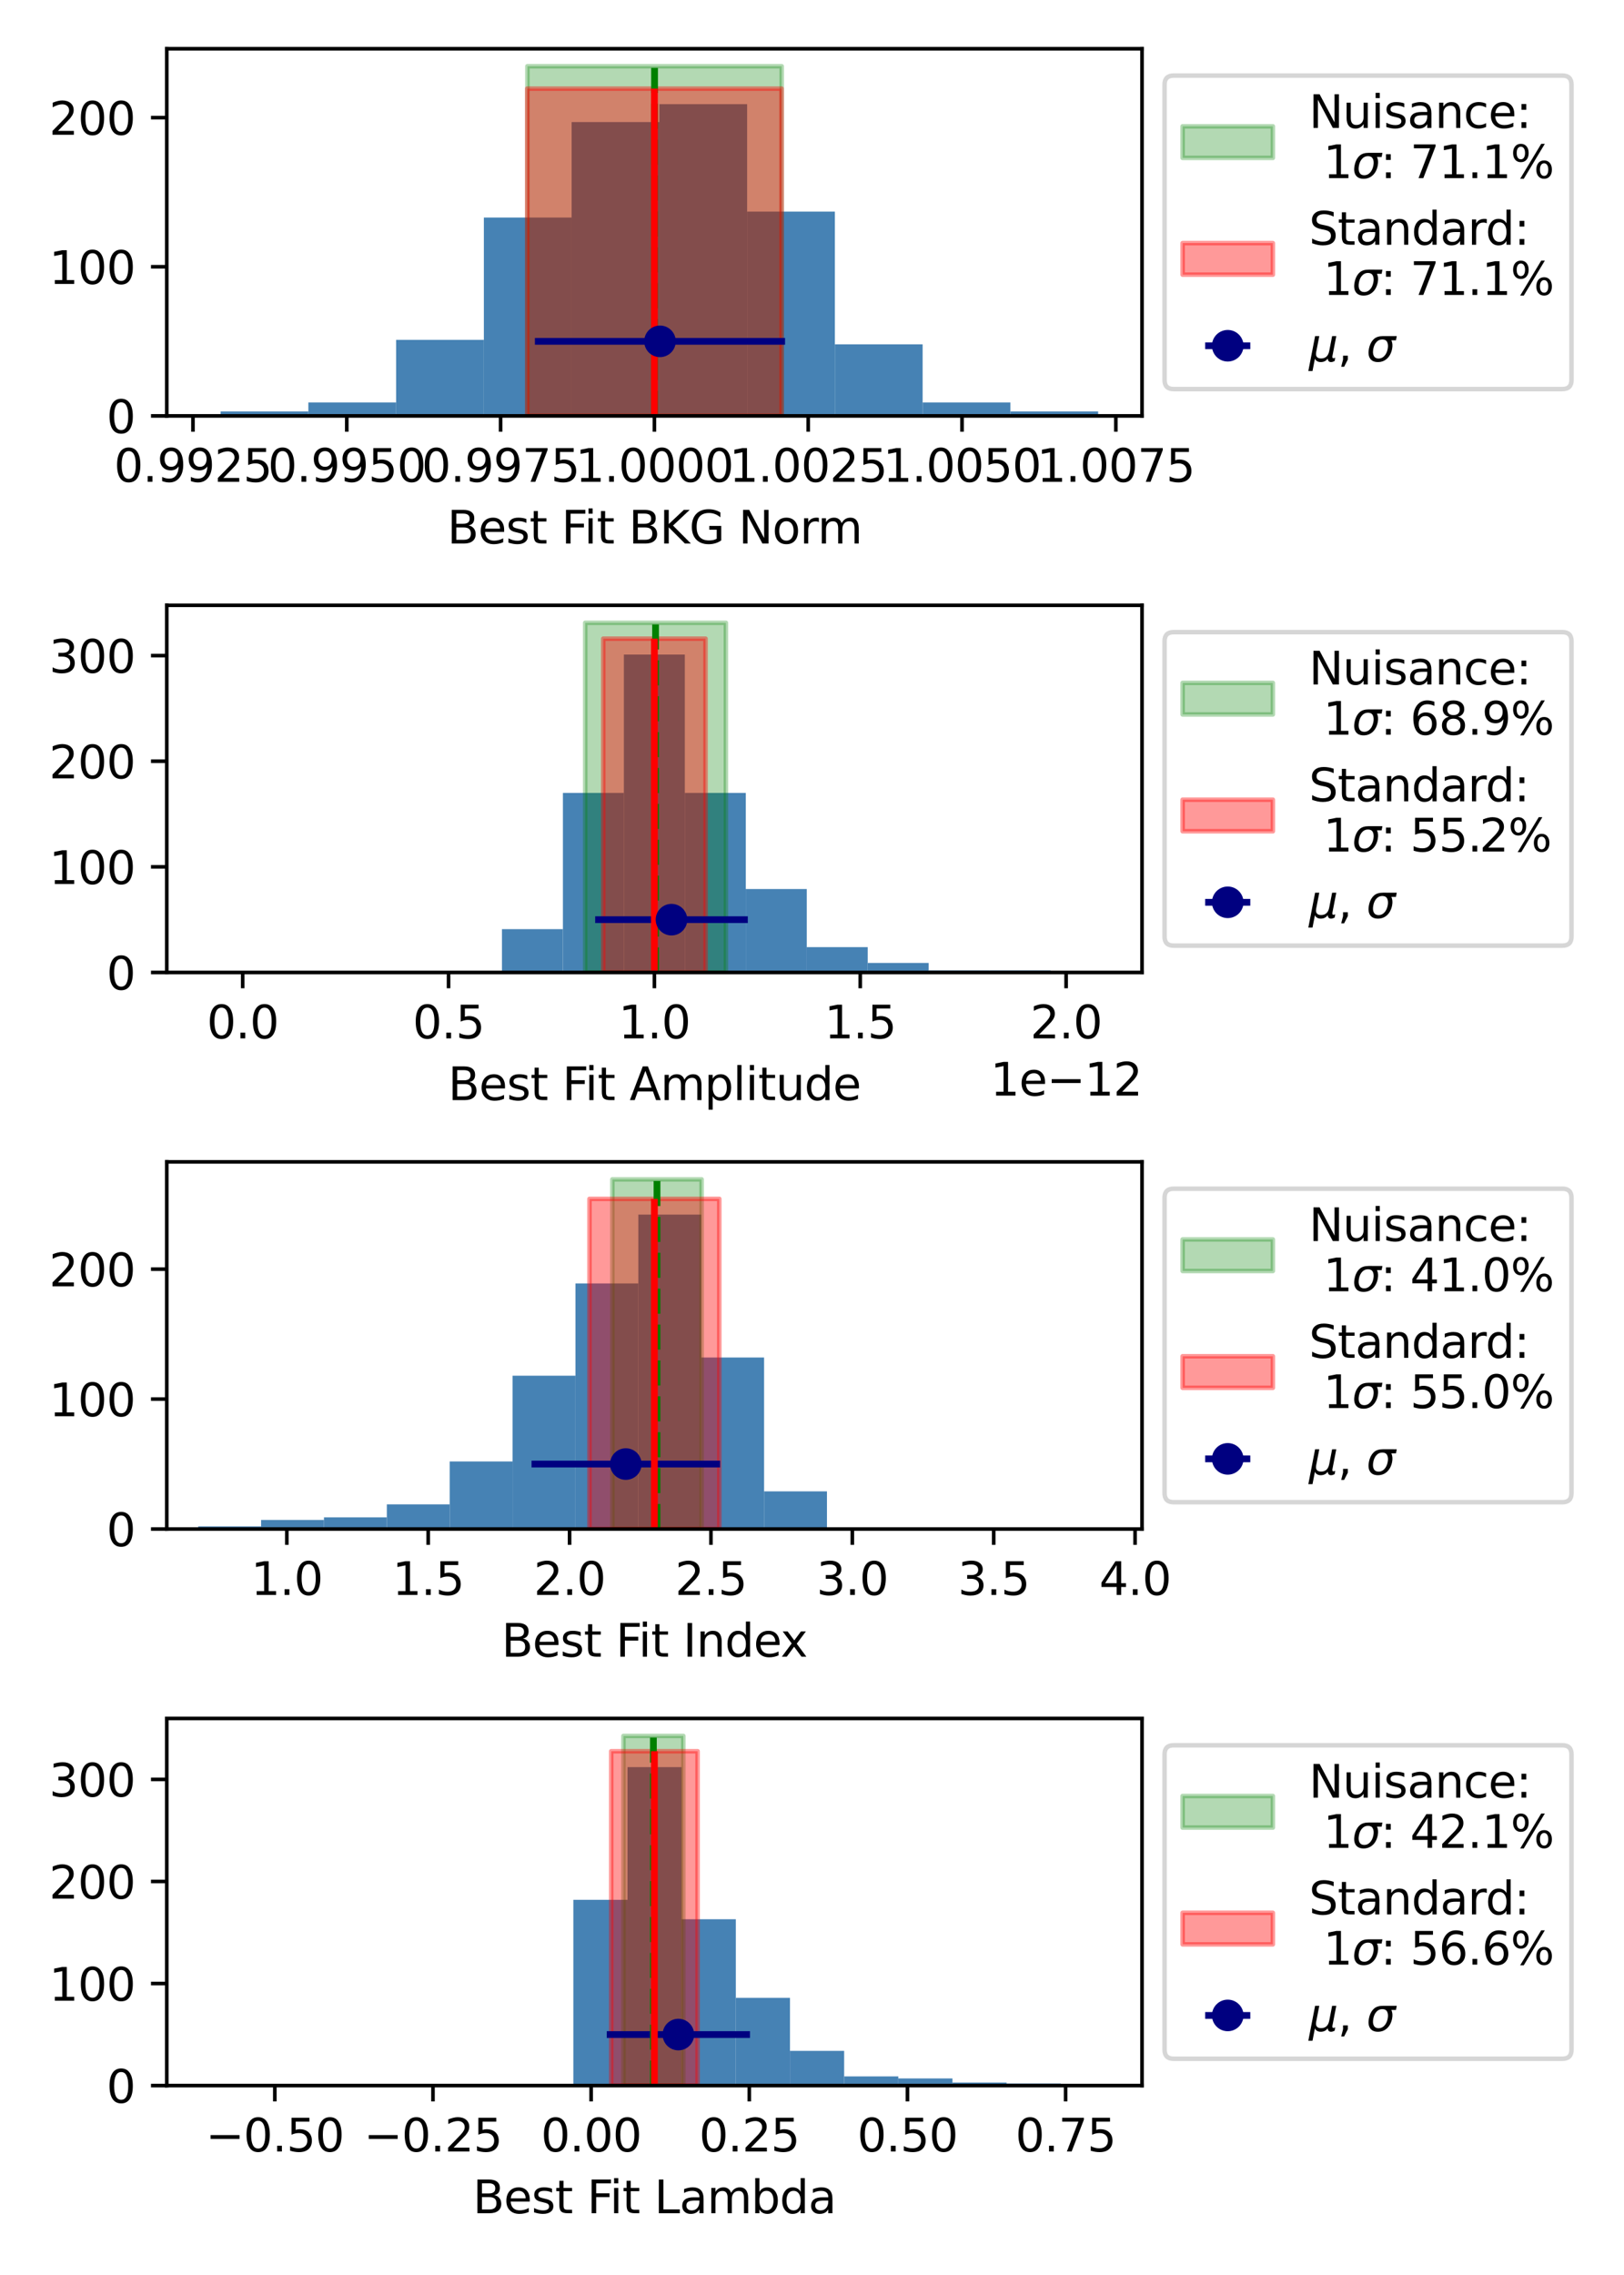 <?xml version="1.0" encoding="utf-8" standalone="no"?>
<!DOCTYPE svg PUBLIC "-//W3C//DTD SVG 1.1//EN"
  "http://www.w3.org/Graphics/SVG/1.1/DTD/svg11.dtd">
<svg xmlns:xlink="http://www.w3.org/1999/xlink" width="360pt" height="504pt" viewBox="0 0 360 504" xmlns="http://www.w3.org/2000/svg" version="1.1">
 <defs>
  <style type="text/css">*{stroke-linejoin: round; stroke-linecap: butt}</style>
 </defs>
 <g id="figure_1">
  <g id="patch_1">
   <path d="M 0 504 
L 360 504 
L 360 0 
L 0 0 
z
" style="fill: #ffffff"/>
  </g>
  <g id="axes_1">
   <g id="patch_2">
    <path d="M 36.97 92.14 
L 253.158 92.14 
L 253.158 10.8 
L 36.97 10.8 
z
" style="fill: #ffffff"/>
   </g>
   <g id="patch_3">
    <path d="M 48.9 92.14 
L 68.353 92.14 
L 68.353 91.149 
L 48.9 91.149 
z
" clip-path="url(#p70ccaeaaca)" style="fill: #4682b4"/>
   </g>
   <g id="patch_4">
    <path d="M 68.353 92.14 
L 87.806 92.14 
L 87.806 89.166 
L 68.353 89.166 
z
" clip-path="url(#p70ccaeaaca)" style="fill: #4682b4"/>
   </g>
   <g id="patch_5">
    <path d="M 87.806 92.14 
L 107.259 92.14 
L 107.259 75.289 
L 87.806 75.289 
z
" clip-path="url(#p70ccaeaaca)" style="fill: #4682b4"/>
   </g>
   <g id="patch_6">
    <path d="M 107.259 92.14 
L 126.713 92.14 
L 126.713 48.194 
L 107.259 48.194 
z
" clip-path="url(#p70ccaeaaca)" style="fill: #4682b4"/>
   </g>
   <g id="patch_7">
    <path d="M 126.713 92.14 
L 146.166 92.14 
L 146.166 27.048 
L 126.713 27.048 
z
" clip-path="url(#p70ccaeaaca)" style="fill: #4682b4"/>
   </g>
   <g id="patch_8">
    <path d="M 146.166 92.14 
L 165.619 92.14 
L 165.619 23.082 
L 146.166 23.082 
z
" clip-path="url(#p70ccaeaaca)" style="fill: #4682b4"/>
   </g>
   <g id="patch_9">
    <path d="M 165.619 92.14 
L 185.072 92.14 
L 185.072 46.873 
L 165.619 46.873 
z
" clip-path="url(#p70ccaeaaca)" style="fill: #4682b4"/>
   </g>
   <g id="patch_10">
    <path d="M 185.072 92.14 
L 204.525 92.14 
L 204.525 76.28 
L 185.072 76.28 
z
" clip-path="url(#p70ccaeaaca)" style="fill: #4682b4"/>
   </g>
   <g id="patch_11">
    <path d="M 204.525 92.14 
L 223.979 92.14 
L 223.979 89.166 
L 204.525 89.166 
z
" clip-path="url(#p70ccaeaaca)" style="fill: #4682b4"/>
   </g>
   <g id="patch_12">
    <path d="M 223.979 92.14 
L 243.432 92.14 
L 243.432 91.149 
L 223.979 91.149 
z
" clip-path="url(#p70ccaeaaca)" style="fill: #4682b4"/>
   </g>
   <g id="PolyCollection_1">
    <defs>
     <path id="mf9b0d7e556" d="M 116.913 -489.327 
L 116.913 -411.86 
L 173.282 -411.86 
L 173.282 -489.327 
L 173.282 -489.327 
L 116.913 -489.327 
z
" style="stroke: #008000; stroke-opacity: 0.3"/>
    </defs>
    <g clip-path="url(#p70ccaeaaca)">
     <use xlink:href="#mf9b0d7e556" x="0" y="504" style="fill: #008000; fill-opacity: 0.3; stroke: #008000; stroke-opacity: 0.3"/>
    </g>
   </g>
   <g id="PolyCollection_2">
    <defs>
     <path id="mb164d40720" d="M 116.866 -484.37 
L 116.866 -411.86 
L 173.262 -411.86 
L 173.262 -484.37 
L 173.262 -484.37 
L 116.866 -484.37 
z
" style="stroke: #ff0000; stroke-opacity: 0.4"/>
    </defs>
    <g clip-path="url(#p70ccaeaaca)">
     <use xlink:href="#mb164d40720" x="0" y="504" style="fill: #ff0000; fill-opacity: 0.4; stroke: #ff0000; stroke-opacity: 0.4"/>
    </g>
   </g>
   <g id="matplotlib.axis_1">
    <g id="xtick_1">
     <g id="line2d_1">
      <defs>
       <path id="m970a22b777" d="M 0 0 
L 0 3.5 
" style="stroke: #000000; stroke-width: 0.8"/>
      </defs>
      <g>
       <use xlink:href="#m970a22b777" x="42.776" y="92.14" style="stroke: #000000; stroke-width: 0.8"/>
      </g>
     </g>
     <g id="text_1">
      <!-- 0.9925 -->
      <g transform="translate(25.28 106.738) scale(0.1 -0.1)">
       <defs>
        <path id="DejaVuSans-30" d="M 2034 4250 
Q 1547 4250 1301 3770 
Q 1056 3291 1056 2328 
Q 1056 1369 1301 889 
Q 1547 409 2034 409 
Q 2525 409 2770 889 
Q 3016 1369 3016 2328 
Q 3016 3291 2770 3770 
Q 2525 4250 2034 4250 
z
M 2034 4750 
Q 2819 4750 3233 4129 
Q 3647 3509 3647 2328 
Q 3647 1150 3233 529 
Q 2819 -91 2034 -91 
Q 1250 -91 836 529 
Q 422 1150 422 2328 
Q 422 3509 836 4129 
Q 1250 4750 2034 4750 
z
" transform="scale(0.016)"/>
        <path id="DejaVuSans-2e" d="M 684 794 
L 1344 794 
L 1344 0 
L 684 0 
L 684 794 
z
" transform="scale(0.016)"/>
        <path id="DejaVuSans-39" d="M 703 97 
L 703 672 
Q 941 559 1184 500 
Q 1428 441 1663 441 
Q 2288 441 2617 861 
Q 2947 1281 2994 2138 
Q 2813 1869 2534 1725 
Q 2256 1581 1919 1581 
Q 1219 1581 811 2004 
Q 403 2428 403 3163 
Q 403 3881 828 4315 
Q 1253 4750 1959 4750 
Q 2769 4750 3195 4129 
Q 3622 3509 3622 2328 
Q 3622 1225 3098 567 
Q 2575 -91 1691 -91 
Q 1453 -91 1209 -44 
Q 966 3 703 97 
z
M 1959 2075 
Q 2384 2075 2632 2365 
Q 2881 2656 2881 3163 
Q 2881 3666 2632 3958 
Q 2384 4250 1959 4250 
Q 1534 4250 1286 3958 
Q 1038 3666 1038 3163 
Q 1038 2656 1286 2365 
Q 1534 2075 1959 2075 
z
" transform="scale(0.016)"/>
        <path id="DejaVuSans-32" d="M 1228 531 
L 3431 531 
L 3431 0 
L 469 0 
L 469 531 
Q 828 903 1448 1529 
Q 2069 2156 2228 2338 
Q 2531 2678 2651 2914 
Q 2772 3150 2772 3378 
Q 2772 3750 2511 3984 
Q 2250 4219 1831 4219 
Q 1534 4219 1204 4116 
Q 875 4013 500 3803 
L 500 4441 
Q 881 4594 1212 4672 
Q 1544 4750 1819 4750 
Q 2544 4750 2975 4387 
Q 3406 4025 3406 3419 
Q 3406 3131 3298 2873 
Q 3191 2616 2906 2266 
Q 2828 2175 2409 1742 
Q 1991 1309 1228 531 
z
" transform="scale(0.016)"/>
        <path id="DejaVuSans-35" d="M 691 4666 
L 3169 4666 
L 3169 4134 
L 1269 4134 
L 1269 2991 
Q 1406 3038 1543 3061 
Q 1681 3084 1819 3084 
Q 2600 3084 3056 2656 
Q 3513 2228 3513 1497 
Q 3513 744 3044 326 
Q 2575 -91 1722 -91 
Q 1428 -91 1123 -41 
Q 819 9 494 109 
L 494 744 
Q 775 591 1075 516 
Q 1375 441 1709 441 
Q 2250 441 2565 725 
Q 2881 1009 2881 1497 
Q 2881 1984 2565 2268 
Q 2250 2553 1709 2553 
Q 1456 2553 1204 2497 
Q 953 2441 691 2322 
L 691 4666 
z
" transform="scale(0.016)"/>
       </defs>
       <use xlink:href="#DejaVuSans-30"/>
       <use xlink:href="#DejaVuSans-2e" x="63.623"/>
       <use xlink:href="#DejaVuSans-39" x="95.41"/>
       <use xlink:href="#DejaVuSans-39" x="159.033"/>
       <use xlink:href="#DejaVuSans-32" x="222.656"/>
       <use xlink:href="#DejaVuSans-35" x="286.279"/>
      </g>
     </g>
    </g>
    <g id="xtick_2">
     <g id="line2d_2">
      <g>
       <use xlink:href="#m970a22b777" x="76.872" y="92.14" style="stroke: #000000; stroke-width: 0.8"/>
      </g>
     </g>
     <g id="text_2">
      <!-- 0.9950 -->
      <g transform="translate(59.377 106.738) scale(0.1 -0.1)">
       <use xlink:href="#DejaVuSans-30"/>
       <use xlink:href="#DejaVuSans-2e" x="63.623"/>
       <use xlink:href="#DejaVuSans-39" x="95.41"/>
       <use xlink:href="#DejaVuSans-39" x="159.033"/>
       <use xlink:href="#DejaVuSans-35" x="222.656"/>
       <use xlink:href="#DejaVuSans-30" x="286.279"/>
      </g>
     </g>
    </g>
    <g id="xtick_3">
     <g id="line2d_3">
      <g>
       <use xlink:href="#m970a22b777" x="110.968" y="92.14" style="stroke: #000000; stroke-width: 0.8"/>
      </g>
     </g>
     <g id="text_3">
      <!-- 0.9975 -->
      <g transform="translate(93.473 106.738) scale(0.1 -0.1)">
       <defs>
        <path id="DejaVuSans-37" d="M 525 4666 
L 3525 4666 
L 3525 4397 
L 1831 0 
L 1172 0 
L 2766 4134 
L 525 4134 
L 525 4666 
z
" transform="scale(0.016)"/>
       </defs>
       <use xlink:href="#DejaVuSans-30"/>
       <use xlink:href="#DejaVuSans-2e" x="63.623"/>
       <use xlink:href="#DejaVuSans-39" x="95.41"/>
       <use xlink:href="#DejaVuSans-39" x="159.033"/>
       <use xlink:href="#DejaVuSans-37" x="222.656"/>
       <use xlink:href="#DejaVuSans-35" x="286.279"/>
      </g>
     </g>
    </g>
    <g id="xtick_4">
     <g id="line2d_4">
      <g>
       <use xlink:href="#m970a22b777" x="145.064" y="92.14" style="stroke: #000000; stroke-width: 0.8"/>
      </g>
     </g>
     <g id="text_4">
      <!-- 1.0000 -->
      <g transform="translate(127.569 106.738) scale(0.1 -0.1)">
       <defs>
        <path id="DejaVuSans-31" d="M 794 531 
L 1825 531 
L 1825 4091 
L 703 3866 
L 703 4441 
L 1819 4666 
L 2450 4666 
L 2450 531 
L 3481 531 
L 3481 0 
L 794 0 
L 794 531 
z
" transform="scale(0.016)"/>
       </defs>
       <use xlink:href="#DejaVuSans-31"/>
       <use xlink:href="#DejaVuSans-2e" x="63.623"/>
       <use xlink:href="#DejaVuSans-30" x="95.41"/>
       <use xlink:href="#DejaVuSans-30" x="159.033"/>
       <use xlink:href="#DejaVuSans-30" x="222.656"/>
       <use xlink:href="#DejaVuSans-30" x="286.279"/>
      </g>
     </g>
    </g>
    <g id="xtick_5">
     <g id="line2d_5">
      <g>
       <use xlink:href="#m970a22b777" x="179.16" y="92.14" style="stroke: #000000; stroke-width: 0.8"/>
      </g>
     </g>
     <g id="text_5">
      <!-- 1.0025 -->
      <g transform="translate(161.665 106.738) scale(0.1 -0.1)">
       <use xlink:href="#DejaVuSans-31"/>
       <use xlink:href="#DejaVuSans-2e" x="63.623"/>
       <use xlink:href="#DejaVuSans-30" x="95.41"/>
       <use xlink:href="#DejaVuSans-30" x="159.033"/>
       <use xlink:href="#DejaVuSans-32" x="222.656"/>
       <use xlink:href="#DejaVuSans-35" x="286.279"/>
      </g>
     </g>
    </g>
    <g id="xtick_6">
     <g id="line2d_6">
      <g>
       <use xlink:href="#m970a22b777" x="213.257" y="92.14" style="stroke: #000000; stroke-width: 0.8"/>
      </g>
     </g>
     <g id="text_6">
      <!-- 1.0050 -->
      <g transform="translate(195.761 106.738) scale(0.1 -0.1)">
       <use xlink:href="#DejaVuSans-31"/>
       <use xlink:href="#DejaVuSans-2e" x="63.623"/>
       <use xlink:href="#DejaVuSans-30" x="95.41"/>
       <use xlink:href="#DejaVuSans-30" x="159.033"/>
       <use xlink:href="#DejaVuSans-35" x="222.656"/>
       <use xlink:href="#DejaVuSans-30" x="286.279"/>
      </g>
     </g>
    </g>
    <g id="xtick_7">
     <g id="line2d_7">
      <g>
       <use xlink:href="#m970a22b777" x="247.353" y="92.14" style="stroke: #000000; stroke-width: 0.8"/>
      </g>
     </g>
     <g id="text_7">
      <!-- 1.0075 -->
      <g transform="translate(229.857 106.738) scale(0.1 -0.1)">
       <use xlink:href="#DejaVuSans-31"/>
       <use xlink:href="#DejaVuSans-2e" x="63.623"/>
       <use xlink:href="#DejaVuSans-30" x="95.41"/>
       <use xlink:href="#DejaVuSans-30" x="159.033"/>
       <use xlink:href="#DejaVuSans-37" x="222.656"/>
       <use xlink:href="#DejaVuSans-35" x="286.279"/>
      </g>
     </g>
    </g>
    <g id="text_8">
     <!-- Best Fit BKG Norm -->
     <g transform="translate(99.141 120.417) scale(0.1 -0.1)">
      <defs>
       <path id="DejaVuSans-42" d="M 1259 2228 
L 1259 519 
L 2272 519 
Q 2781 519 3026 730 
Q 3272 941 3272 1375 
Q 3272 1813 3026 2020 
Q 2781 2228 2272 2228 
L 1259 2228 
z
M 1259 4147 
L 1259 2741 
L 2194 2741 
Q 2656 2741 2882 2914 
Q 3109 3088 3109 3444 
Q 3109 3797 2882 3972 
Q 2656 4147 2194 4147 
L 1259 4147 
z
M 628 4666 
L 2241 4666 
Q 2963 4666 3353 4366 
Q 3744 4066 3744 3513 
Q 3744 3084 3544 2831 
Q 3344 2578 2956 2516 
Q 3422 2416 3680 2098 
Q 3938 1781 3938 1306 
Q 3938 681 3513 340 
Q 3088 0 2303 0 
L 628 0 
L 628 4666 
z
" transform="scale(0.016)"/>
       <path id="DejaVuSans-65" d="M 3597 1894 
L 3597 1613 
L 953 1613 
Q 991 1019 1311 708 
Q 1631 397 2203 397 
Q 2534 397 2845 478 
Q 3156 559 3463 722 
L 3463 178 
Q 3153 47 2828 -22 
Q 2503 -91 2169 -91 
Q 1331 -91 842 396 
Q 353 884 353 1716 
Q 353 2575 817 3079 
Q 1281 3584 2069 3584 
Q 2775 3584 3186 3129 
Q 3597 2675 3597 1894 
z
M 3022 2063 
Q 3016 2534 2758 2815 
Q 2500 3097 2075 3097 
Q 1594 3097 1305 2825 
Q 1016 2553 972 2059 
L 3022 2063 
z
" transform="scale(0.016)"/>
       <path id="DejaVuSans-73" d="M 2834 3397 
L 2834 2853 
Q 2591 2978 2328 3040 
Q 2066 3103 1784 3103 
Q 1356 3103 1142 2972 
Q 928 2841 928 2578 
Q 928 2378 1081 2264 
Q 1234 2150 1697 2047 
L 1894 2003 
Q 2506 1872 2764 1633 
Q 3022 1394 3022 966 
Q 3022 478 2636 193 
Q 2250 -91 1575 -91 
Q 1294 -91 989 -36 
Q 684 19 347 128 
L 347 722 
Q 666 556 975 473 
Q 1284 391 1588 391 
Q 1994 391 2212 530 
Q 2431 669 2431 922 
Q 2431 1156 2273 1281 
Q 2116 1406 1581 1522 
L 1381 1569 
Q 847 1681 609 1914 
Q 372 2147 372 2553 
Q 372 3047 722 3315 
Q 1072 3584 1716 3584 
Q 2034 3584 2315 3537 
Q 2597 3491 2834 3397 
z
" transform="scale(0.016)"/>
       <path id="DejaVuSans-74" d="M 1172 4494 
L 1172 3500 
L 2356 3500 
L 2356 3053 
L 1172 3053 
L 1172 1153 
Q 1172 725 1289 603 
Q 1406 481 1766 481 
L 2356 481 
L 2356 0 
L 1766 0 
Q 1100 0 847 248 
Q 594 497 594 1153 
L 594 3053 
L 172 3053 
L 172 3500 
L 594 3500 
L 594 4494 
L 1172 4494 
z
" transform="scale(0.016)"/>
       <path id="DejaVuSans-20" transform="scale(0.016)"/>
       <path id="DejaVuSans-46" d="M 628 4666 
L 3309 4666 
L 3309 4134 
L 1259 4134 
L 1259 2759 
L 3109 2759 
L 3109 2228 
L 1259 2228 
L 1259 0 
L 628 0 
L 628 4666 
z
" transform="scale(0.016)"/>
       <path id="DejaVuSans-69" d="M 603 3500 
L 1178 3500 
L 1178 0 
L 603 0 
L 603 3500 
z
M 603 4863 
L 1178 4863 
L 1178 4134 
L 603 4134 
L 603 4863 
z
" transform="scale(0.016)"/>
       <path id="DejaVuSans-4b" d="M 628 4666 
L 1259 4666 
L 1259 2694 
L 3353 4666 
L 4166 4666 
L 1850 2491 
L 4331 0 
L 3500 0 
L 1259 2247 
L 1259 0 
L 628 0 
L 628 4666 
z
" transform="scale(0.016)"/>
       <path id="DejaVuSans-47" d="M 3809 666 
L 3809 1919 
L 2778 1919 
L 2778 2438 
L 4434 2438 
L 4434 434 
Q 4069 175 3628 42 
Q 3188 -91 2688 -91 
Q 1594 -91 976 548 
Q 359 1188 359 2328 
Q 359 3472 976 4111 
Q 1594 4750 2688 4750 
Q 3144 4750 3555 4637 
Q 3966 4525 4313 4306 
L 4313 3634 
Q 3963 3931 3569 4081 
Q 3175 4231 2741 4231 
Q 1884 4231 1454 3753 
Q 1025 3275 1025 2328 
Q 1025 1384 1454 906 
Q 1884 428 2741 428 
Q 3075 428 3337 486 
Q 3600 544 3809 666 
z
" transform="scale(0.016)"/>
       <path id="DejaVuSans-4e" d="M 628 4666 
L 1478 4666 
L 3547 763 
L 3547 4666 
L 4159 4666 
L 4159 0 
L 3309 0 
L 1241 3903 
L 1241 0 
L 628 0 
L 628 4666 
z
" transform="scale(0.016)"/>
       <path id="DejaVuSans-6f" d="M 1959 3097 
Q 1497 3097 1228 2736 
Q 959 2375 959 1747 
Q 959 1119 1226 758 
Q 1494 397 1959 397 
Q 2419 397 2687 759 
Q 2956 1122 2956 1747 
Q 2956 2369 2687 2733 
Q 2419 3097 1959 3097 
z
M 1959 3584 
Q 2709 3584 3137 3096 
Q 3566 2609 3566 1747 
Q 3566 888 3137 398 
Q 2709 -91 1959 -91 
Q 1206 -91 779 398 
Q 353 888 353 1747 
Q 353 2609 779 3096 
Q 1206 3584 1959 3584 
z
" transform="scale(0.016)"/>
       <path id="DejaVuSans-72" d="M 2631 2963 
Q 2534 3019 2420 3045 
Q 2306 3072 2169 3072 
Q 1681 3072 1420 2755 
Q 1159 2438 1159 1844 
L 1159 0 
L 581 0 
L 581 3500 
L 1159 3500 
L 1159 2956 
Q 1341 3275 1631 3429 
Q 1922 3584 2338 3584 
Q 2397 3584 2469 3576 
Q 2541 3569 2628 3553 
L 2631 2963 
z
" transform="scale(0.016)"/>
       <path id="DejaVuSans-6d" d="M 3328 2828 
Q 3544 3216 3844 3400 
Q 4144 3584 4550 3584 
Q 5097 3584 5394 3201 
Q 5691 2819 5691 2113 
L 5691 0 
L 5113 0 
L 5113 2094 
Q 5113 2597 4934 2840 
Q 4756 3084 4391 3084 
Q 3944 3084 3684 2787 
Q 3425 2491 3425 1978 
L 3425 0 
L 2847 0 
L 2847 2094 
Q 2847 2600 2669 2842 
Q 2491 3084 2119 3084 
Q 1678 3084 1418 2786 
Q 1159 2488 1159 1978 
L 1159 0 
L 581 0 
L 581 3500 
L 1159 3500 
L 1159 2956 
Q 1356 3278 1631 3431 
Q 1906 3584 2284 3584 
Q 2666 3584 2933 3390 
Q 3200 3197 3328 2828 
z
" transform="scale(0.016)"/>
      </defs>
      <use xlink:href="#DejaVuSans-42"/>
      <use xlink:href="#DejaVuSans-65" x="68.604"/>
      <use xlink:href="#DejaVuSans-73" x="130.127"/>
      <use xlink:href="#DejaVuSans-74" x="182.227"/>
      <use xlink:href="#DejaVuSans-20" x="221.436"/>
      <use xlink:href="#DejaVuSans-46" x="253.223"/>
      <use xlink:href="#DejaVuSans-69" x="303.492"/>
      <use xlink:href="#DejaVuSans-74" x="331.275"/>
      <use xlink:href="#DejaVuSans-20" x="370.484"/>
      <use xlink:href="#DejaVuSans-42" x="402.271"/>
      <use xlink:href="#DejaVuSans-4b" x="470.875"/>
      <use xlink:href="#DejaVuSans-47" x="536.451"/>
      <use xlink:href="#DejaVuSans-20" x="613.941"/>
      <use xlink:href="#DejaVuSans-4e" x="645.729"/>
      <use xlink:href="#DejaVuSans-6f" x="720.533"/>
      <use xlink:href="#DejaVuSans-72" x="781.715"/>
      <use xlink:href="#DejaVuSans-6d" x="821.078"/>
     </g>
    </g>
   </g>
   <g id="matplotlib.axis_2">
    <g id="ytick_1">
     <g id="line2d_8">
      <defs>
       <path id="mf5b0915760" d="M 0 0 
L -3.5 0 
" style="stroke: #000000; stroke-width: 0.8"/>
      </defs>
      <g>
       <use xlink:href="#mf5b0915760" x="36.97" y="92.14" style="stroke: #000000; stroke-width: 0.8"/>
      </g>
     </g>
     <g id="text_9">
      <!-- 0 -->
      <g transform="translate(23.608 95.939) scale(0.1 -0.1)">
       <use xlink:href="#DejaVuSans-30"/>
      </g>
     </g>
    </g>
    <g id="ytick_2">
     <g id="line2d_9">
      <g>
       <use xlink:href="#mf5b0915760" x="36.97" y="59.098" style="stroke: #000000; stroke-width: 0.8"/>
      </g>
     </g>
     <g id="text_10">
      <!-- 100 -->
      <g transform="translate(10.883 62.897) scale(0.1 -0.1)">
       <use xlink:href="#DejaVuSans-31"/>
       <use xlink:href="#DejaVuSans-30" x="63.623"/>
       <use xlink:href="#DejaVuSans-30" x="127.246"/>
      </g>
     </g>
    </g>
    <g id="ytick_3">
     <g id="line2d_10">
      <g>
       <use xlink:href="#mf5b0915760" x="36.97" y="26.056" style="stroke: #000000; stroke-width: 0.8"/>
      </g>
     </g>
     <g id="text_11">
      <!-- 200 -->
      <g transform="translate(10.883 29.855) scale(0.1 -0.1)">
       <use xlink:href="#DejaVuSans-32"/>
       <use xlink:href="#DejaVuSans-30" x="63.623"/>
       <use xlink:href="#DejaVuSans-30" x="127.246"/>
      </g>
     </g>
    </g>
   </g>
   <g id="LineCollection_1">
    <path d="M 118.576 75.619 
L 174.026 75.619 
" clip-path="url(#p70ccaeaaca)" style="fill: none; stroke: #000080; stroke-width: 1.5"/>
   </g>
   <g id="LineCollection_2">
    <path d="M 145.097 92.14 
L 145.097 14.673 
" clip-path="url(#p70ccaeaaca)" style="fill: none; stroke-dasharray: 5.55,2.4; stroke-dashoffset: 0; stroke: #008000; stroke-width: 1.5"/>
   </g>
   <g id="LineCollection_3">
    <path d="M 145.064 92.14 
L 145.064 19.63 
" clip-path="url(#p70ccaeaaca)" style="fill: none; stroke: #ff0000; stroke-width: 1.5"/>
   </g>
   <g id="line2d_11">
    <defs>
     <path id="m83777235e1" d="M 0 3 
C 0.796 3 1.559 2.684 2.121 2.121 
C 2.684 1.559 3 0.796 3 0 
C 3 -0.796 2.684 -1.559 2.121 -2.121 
C 1.559 -2.684 0.796 -3 0 -3 
C -0.796 -3 -1.559 -2.684 -2.121 -2.121 
C -2.684 -1.559 -3 -0.796 -3 0 
C -3 0.796 -2.684 1.559 -2.121 2.121 
C -1.559 2.684 -0.796 3 0 3 
z
" style="stroke: #000080"/>
    </defs>
    <g clip-path="url(#p70ccaeaaca)">
     <use xlink:href="#m83777235e1" x="146.301" y="75.619" style="fill: #000080; stroke: #000080"/>
    </g>
   </g>
   <g id="patch_13">
    <path d="M 36.97 92.14 
L 36.97 10.8 
" style="fill: none; stroke: #000000; stroke-width: 0.8; stroke-linejoin: miter; stroke-linecap: square"/>
   </g>
   <g id="patch_14">
    <path d="M 253.158 92.14 
L 253.158 10.8 
" style="fill: none; stroke: #000000; stroke-width: 0.8; stroke-linejoin: miter; stroke-linecap: square"/>
   </g>
   <g id="patch_15">
    <path d="M 36.97 92.14 
L 253.158 92.14 
" style="fill: none; stroke: #000000; stroke-width: 0.8; stroke-linejoin: miter; stroke-linecap: square"/>
   </g>
   <g id="patch_16">
    <path d="M 36.97 10.8 
L 253.158 10.8 
" style="fill: none; stroke: #000000; stroke-width: 0.8; stroke-linejoin: miter; stroke-linecap: square"/>
   </g>
   <g id="legend_1">
    <g id="patch_17">
     <path d="M 260.158 86.195 
L 346.358 86.195 
Q 348.358 86.195 348.358 84.195 
L 348.358 18.745 
Q 348.358 16.745 346.358 16.745 
L 260.158 16.745 
Q 258.158 16.745 258.158 18.745 
L 258.158 84.195 
Q 258.158 86.195 260.158 86.195 
z
" style="fill: #ffffff; opacity: 0.8; stroke: #cccccc; stroke-linejoin: miter"/>
    </g>
    <g id="patch_18">
     <path d="M 262.158 34.982 
L 282.158 34.982 
L 282.158 27.982 
L 262.158 27.982 
z
" style="fill: #008000; fill-opacity: 0.3; stroke: #008000; stroke-opacity: 0.3; stroke-linejoin: miter"/>
    </g>
    <g id="text_12">
     <!-- Nuisance:  -->
     <g transform="translate(290.158 28.343) scale(0.1 -0.1)">
      <defs>
       <path id="DejaVuSans-75" d="M 544 1381 
L 544 3500 
L 1119 3500 
L 1119 1403 
Q 1119 906 1312 657 
Q 1506 409 1894 409 
Q 2359 409 2629 706 
Q 2900 1003 2900 1516 
L 2900 3500 
L 3475 3500 
L 3475 0 
L 2900 0 
L 2900 538 
Q 2691 219 2414 64 
Q 2138 -91 1772 -91 
Q 1169 -91 856 284 
Q 544 659 544 1381 
z
M 1991 3584 
L 1991 3584 
z
" transform="scale(0.016)"/>
       <path id="DejaVuSans-61" d="M 2194 1759 
Q 1497 1759 1228 1600 
Q 959 1441 959 1056 
Q 959 750 1161 570 
Q 1363 391 1709 391 
Q 2188 391 2477 730 
Q 2766 1069 2766 1631 
L 2766 1759 
L 2194 1759 
z
M 3341 1997 
L 3341 0 
L 2766 0 
L 2766 531 
Q 2569 213 2275 61 
Q 1981 -91 1556 -91 
Q 1019 -91 701 211 
Q 384 513 384 1019 
Q 384 1609 779 1909 
Q 1175 2209 1959 2209 
L 2766 2209 
L 2766 2266 
Q 2766 2663 2505 2880 
Q 2244 3097 1772 3097 
Q 1472 3097 1187 3025 
Q 903 2953 641 2809 
L 641 3341 
Q 956 3463 1253 3523 
Q 1550 3584 1831 3584 
Q 2591 3584 2966 3190 
Q 3341 2797 3341 1997 
z
" transform="scale(0.016)"/>
       <path id="DejaVuSans-6e" d="M 3513 2113 
L 3513 0 
L 2938 0 
L 2938 2094 
Q 2938 2591 2744 2837 
Q 2550 3084 2163 3084 
Q 1697 3084 1428 2787 
Q 1159 2491 1159 1978 
L 1159 0 
L 581 0 
L 581 3500 
L 1159 3500 
L 1159 2956 
Q 1366 3272 1645 3428 
Q 1925 3584 2291 3584 
Q 2894 3584 3203 3211 
Q 3513 2838 3513 2113 
z
" transform="scale(0.016)"/>
       <path id="DejaVuSans-63" d="M 3122 3366 
L 3122 2828 
Q 2878 2963 2633 3030 
Q 2388 3097 2138 3097 
Q 1578 3097 1268 2742 
Q 959 2388 959 1747 
Q 959 1106 1268 751 
Q 1578 397 2138 397 
Q 2388 397 2633 464 
Q 2878 531 3122 666 
L 3122 134 
Q 2881 22 2623 -34 
Q 2366 -91 2075 -91 
Q 1284 -91 818 406 
Q 353 903 353 1747 
Q 353 2603 823 3093 
Q 1294 3584 2113 3584 
Q 2378 3584 2631 3529 
Q 2884 3475 3122 3366 
z
" transform="scale(0.016)"/>
       <path id="DejaVuSans-3a" d="M 750 794 
L 1409 794 
L 1409 0 
L 750 0 
L 750 794 
z
M 750 3309 
L 1409 3309 
L 1409 2516 
L 750 2516 
L 750 3309 
z
" transform="scale(0.016)"/>
      </defs>
      <use xlink:href="#DejaVuSans-4e"/>
      <use xlink:href="#DejaVuSans-75" x="74.805"/>
      <use xlink:href="#DejaVuSans-69" x="138.184"/>
      <use xlink:href="#DejaVuSans-73" x="165.967"/>
      <use xlink:href="#DejaVuSans-61" x="218.066"/>
      <use xlink:href="#DejaVuSans-6e" x="279.346"/>
      <use xlink:href="#DejaVuSans-63" x="342.725"/>
      <use xlink:href="#DejaVuSans-65" x="397.705"/>
      <use xlink:href="#DejaVuSans-3a" x="459.229"/>
      <use xlink:href="#DejaVuSans-20" x="492.92"/>
     </g>
     <!--  1$\sigma$: 71.1% -->
     <g transform="translate(290.158 39.541) scale(0.1 -0.1)">
      <defs>
       <path id="DejaVuSans-Oblique-3c3" d="M 2219 3044 
Q 1744 3044 1422 2700 
Q 1081 2341 969 1747 
Q 844 1119 1044 756 
Q 1241 397 1706 397 
Q 2166 397 2503 759 
Q 2844 1122 2966 1747 
Q 3075 2319 2881 2700 
Q 2700 3044 2219 3044 
z
M 2309 3503 
L 4219 3500 
L 4106 2925 
L 3463 2925 
Q 3706 2438 3575 1747 
Q 3406 888 2884 400 
Q 2359 -91 1609 -91 
Q 856 -91 525 400 
Q 194 888 363 1747 
Q 528 2609 1050 3097 
Q 1484 3503 2309 3503 
z
" transform="scale(0.016)"/>
       <path id="DejaVuSans-25" d="M 4653 2053 
Q 4381 2053 4226 1822 
Q 4072 1591 4072 1178 
Q 4072 772 4226 539 
Q 4381 306 4653 306 
Q 4919 306 5073 539 
Q 5228 772 5228 1178 
Q 5228 1588 5073 1820 
Q 4919 2053 4653 2053 
z
M 4653 2450 
Q 5147 2450 5437 2106 
Q 5728 1763 5728 1178 
Q 5728 594 5436 251 
Q 5144 -91 4653 -91 
Q 4153 -91 3862 251 
Q 3572 594 3572 1178 
Q 3572 1766 3864 2108 
Q 4156 2450 4653 2450 
z
M 1428 4353 
Q 1159 4353 1004 4120 
Q 850 3888 850 3481 
Q 850 3069 1003 2837 
Q 1156 2606 1428 2606 
Q 1700 2606 1854 2837 
Q 2009 3069 2009 3481 
Q 2009 3884 1853 4118 
Q 1697 4353 1428 4353 
z
M 4250 4750 
L 4750 4750 
L 1831 -91 
L 1331 -91 
L 4250 4750 
z
M 1428 4750 
Q 1922 4750 2215 4408 
Q 2509 4066 2509 3481 
Q 2509 2891 2217 2550 
Q 1925 2209 1428 2209 
Q 931 2209 642 2551 
Q 353 2894 353 3481 
Q 353 4063 643 4406 
Q 934 4750 1428 4750 
z
" transform="scale(0.016)"/>
      </defs>
      <use xlink:href="#DejaVuSans-20" transform="translate(0 0.781)"/>
      <use xlink:href="#DejaVuSans-31" transform="translate(31.787 0.781)"/>
      <use xlink:href="#DejaVuSans-Oblique-3c3" transform="translate(95.41 0.781)"/>
      <use xlink:href="#DejaVuSans-3a" transform="translate(158.789 0.781)"/>
      <use xlink:href="#DejaVuSans-20" transform="translate(192.48 0.781)"/>
      <use xlink:href="#DejaVuSans-37" transform="translate(224.268 0.781)"/>
      <use xlink:href="#DejaVuSans-31" transform="translate(287.891 0.781)"/>
      <use xlink:href="#DejaVuSans-2e" transform="translate(351.514 0.781)"/>
      <use xlink:href="#DejaVuSans-31" transform="translate(383.301 0.781)"/>
      <use xlink:href="#DejaVuSans-25" transform="translate(446.924 0.781)"/>
     </g>
    </g>
    <g id="patch_19">
     <path d="M 262.158 60.858 
L 282.158 60.858 
L 282.158 53.858 
L 262.158 53.858 
z
" style="fill: #ff0000; fill-opacity: 0.4; stroke: #ff0000; stroke-opacity: 0.4; stroke-linejoin: miter"/>
    </g>
    <g id="text_13">
     <!-- Standard:  -->
     <g transform="translate(290.158 54.219) scale(0.1 -0.1)">
      <defs>
       <path id="DejaVuSans-53" d="M 3425 4513 
L 3425 3897 
Q 3066 4069 2747 4153 
Q 2428 4238 2131 4238 
Q 1616 4238 1336 4038 
Q 1056 3838 1056 3469 
Q 1056 3159 1242 3001 
Q 1428 2844 1947 2747 
L 2328 2669 
Q 3034 2534 3370 2195 
Q 3706 1856 3706 1288 
Q 3706 609 3251 259 
Q 2797 -91 1919 -91 
Q 1588 -91 1214 -16 
Q 841 59 441 206 
L 441 856 
Q 825 641 1194 531 
Q 1563 422 1919 422 
Q 2459 422 2753 634 
Q 3047 847 3047 1241 
Q 3047 1584 2836 1778 
Q 2625 1972 2144 2069 
L 1759 2144 
Q 1053 2284 737 2584 
Q 422 2884 422 3419 
Q 422 4038 858 4394 
Q 1294 4750 2059 4750 
Q 2388 4750 2728 4690 
Q 3069 4631 3425 4513 
z
" transform="scale(0.016)"/>
       <path id="DejaVuSans-64" d="M 2906 2969 
L 2906 4863 
L 3481 4863 
L 3481 0 
L 2906 0 
L 2906 525 
Q 2725 213 2448 61 
Q 2172 -91 1784 -91 
Q 1150 -91 751 415 
Q 353 922 353 1747 
Q 353 2572 751 3078 
Q 1150 3584 1784 3584 
Q 2172 3584 2448 3432 
Q 2725 3281 2906 2969 
z
M 947 1747 
Q 947 1113 1208 752 
Q 1469 391 1925 391 
Q 2381 391 2643 752 
Q 2906 1113 2906 1747 
Q 2906 2381 2643 2742 
Q 2381 3103 1925 3103 
Q 1469 3103 1208 2742 
Q 947 2381 947 1747 
z
" transform="scale(0.016)"/>
      </defs>
      <use xlink:href="#DejaVuSans-53"/>
      <use xlink:href="#DejaVuSans-74" x="63.477"/>
      <use xlink:href="#DejaVuSans-61" x="102.686"/>
      <use xlink:href="#DejaVuSans-6e" x="163.965"/>
      <use xlink:href="#DejaVuSans-64" x="227.344"/>
      <use xlink:href="#DejaVuSans-61" x="290.82"/>
      <use xlink:href="#DejaVuSans-72" x="352.1"/>
      <use xlink:href="#DejaVuSans-64" x="391.463"/>
      <use xlink:href="#DejaVuSans-3a" x="454.939"/>
      <use xlink:href="#DejaVuSans-20" x="488.631"/>
     </g>
     <!--  1$\sigma$: 71.1% -->
     <g transform="translate(290.158 65.417) scale(0.1 -0.1)">
      <use xlink:href="#DejaVuSans-20" transform="translate(0 0.781)"/>
      <use xlink:href="#DejaVuSans-31" transform="translate(31.787 0.781)"/>
      <use xlink:href="#DejaVuSans-Oblique-3c3" transform="translate(95.41 0.781)"/>
      <use xlink:href="#DejaVuSans-3a" transform="translate(158.789 0.781)"/>
      <use xlink:href="#DejaVuSans-20" transform="translate(192.48 0.781)"/>
      <use xlink:href="#DejaVuSans-37" transform="translate(224.268 0.781)"/>
      <use xlink:href="#DejaVuSans-31" transform="translate(287.891 0.781)"/>
      <use xlink:href="#DejaVuSans-2e" transform="translate(351.514 0.781)"/>
      <use xlink:href="#DejaVuSans-31" transform="translate(383.301 0.781)"/>
      <use xlink:href="#DejaVuSans-25" transform="translate(446.924 0.781)"/>
     </g>
    </g>
    <g id="LineCollection_4">
     <path d="M 267.158 76.595 
L 277.158 76.595 
" style="fill: none; stroke: #000080; stroke-width: 1.5"/>
    </g>
    <g id="line2d_12"/>
    <g id="line2d_13">
     <g>
      <use xlink:href="#m83777235e1" x="272.158" y="76.595" style="fill: #000080; stroke: #000080"/>
     </g>
    </g>
    <g id="text_14">
     <!-- $\mu$, $\sigma$ -->
     <g transform="translate(290.158 80.095) scale(0.1 -0.1)">
      <defs>
       <path id="DejaVuSans-Oblique-3bc" d="M -84 -1331 
L 856 3500 
L 1434 3500 
L 1009 1322 
Q 997 1256 987 1175 
Q 978 1094 978 1013 
Q 978 722 1161 565 
Q 1344 409 1684 409 
Q 2147 409 2431 671 
Q 2716 934 2816 1459 
L 3213 3500 
L 3788 3500 
L 3266 809 
Q 3253 750 3248 706 
Q 3244 663 3244 628 
Q 3244 531 3283 486 
Q 3322 441 3406 441 
Q 3438 441 3492 456 
Q 3547 472 3647 513 
L 3559 50 
Q 3422 -19 3297 -55 
Q 3172 -91 3053 -91 
Q 2847 -91 2730 40 
Q 2613 172 2613 403 
Q 2438 153 2195 31 
Q 1953 -91 1625 -91 
Q 1334 -91 1117 43 
Q 900 178 831 397 
L 494 -1331 
L -84 -1331 
z
" transform="scale(0.016)"/>
       <path id="DejaVuSans-2c" d="M 750 794 
L 1409 794 
L 1409 256 
L 897 -744 
L 494 -744 
L 750 256 
L 750 794 
z
" transform="scale(0.016)"/>
      </defs>
      <use xlink:href="#DejaVuSans-Oblique-3bc" transform="translate(0 0.266)"/>
      <use xlink:href="#DejaVuSans-2c" transform="translate(63.623 0.266)"/>
      <use xlink:href="#DejaVuSans-20" transform="translate(95.41 0.266)"/>
      <use xlink:href="#DejaVuSans-Oblique-3c3" transform="translate(127.197 0.266)"/>
     </g>
    </g>
   </g>
  </g>
  <g id="axes_2">
   <g id="patch_20">
    <path d="M 36.97 215.44 
L 253.158 215.44 
L 253.158 134.1 
L 36.97 134.1 
z
" style="fill: #ffffff"/>
   </g>
   <g id="patch_21">
    <path d="M 111.271 215.44 
L 124.784 215.44 
L 124.784 205.846 
L 111.271 205.846 
z
" clip-path="url(#p8695504c06)" style="fill: #4682b4"/>
   </g>
   <g id="patch_22">
    <path d="M 124.784 215.44 
L 138.297 215.44 
L 138.297 175.66 
L 124.784 175.66 
z
" clip-path="url(#p8695504c06)" style="fill: #4682b4"/>
   </g>
   <g id="patch_23">
    <path d="M 138.297 215.44 
L 151.81 215.44 
L 151.81 145.005 
L 138.297 145.005 
z
" clip-path="url(#p8695504c06)" style="fill: #4682b4"/>
   </g>
   <g id="patch_24">
    <path d="M 151.81 215.44 
L 165.323 215.44 
L 165.323 175.66 
L 151.81 175.66 
z
" clip-path="url(#p8695504c06)" style="fill: #4682b4"/>
   </g>
   <g id="patch_25">
    <path d="M 165.323 215.44 
L 178.836 215.44 
L 178.836 196.954 
L 165.323 196.954 
z
" clip-path="url(#p8695504c06)" style="fill: #4682b4"/>
   </g>
   <g id="patch_26">
    <path d="M 178.836 215.44 
L 192.349 215.44 
L 192.349 209.824 
L 178.836 209.824 
z
" clip-path="url(#p8695504c06)" style="fill: #4682b4"/>
   </g>
   <g id="patch_27">
    <path d="M 192.349 215.44 
L 205.862 215.44 
L 205.862 213.334 
L 192.349 213.334 
z
" clip-path="url(#p8695504c06)" style="fill: #4682b4"/>
   </g>
   <g id="patch_28">
    <path d="M 205.862 215.44 
L 219.376 215.44 
L 219.376 214.972 
L 205.862 214.972 
z
" clip-path="url(#p8695504c06)" style="fill: #4682b4"/>
   </g>
   <g id="patch_29">
    <path d="M 219.376 215.44 
L 232.889 215.44 
L 232.889 214.972 
L 219.376 214.972 
z
" clip-path="url(#p8695504c06)" style="fill: #4682b4"/>
   </g>
   <g id="patch_30">
    <path d="M 232.889 215.44 
L 246.402 215.44 
L 246.402 215.206 
L 232.889 215.206 
z
" clip-path="url(#p8695504c06)" style="fill: #4682b4"/>
   </g>
   <g id="PolyCollection_3">
    <defs>
     <path id="m1ecc1ec31f" d="M 129.728 -366.027 
L 129.728 -288.56 
L 160.914 -288.56 
L 160.914 -366.027 
L 160.914 -366.027 
L 129.728 -366.027 
z
" style="stroke: #008000; stroke-opacity: 0.3"/>
    </defs>
    <g clip-path="url(#p8695504c06)">
     <use xlink:href="#m1ecc1ec31f" x="0" y="504" style="fill: #008000; fill-opacity: 0.3; stroke: #008000; stroke-opacity: 0.3"/>
    </g>
   </g>
   <g id="PolyCollection_4">
    <defs>
     <path id="m89cf9d9d4f" d="M 133.73 -362.517 
L 133.73 -288.56 
L 156.398 -288.56 
L 156.398 -362.517 
L 156.398 -362.517 
L 133.73 -362.517 
z
" style="stroke: #ff0000; stroke-opacity: 0.4"/>
    </defs>
    <g clip-path="url(#p8695504c06)">
     <use xlink:href="#m89cf9d9d4f" x="0" y="504" style="fill: #ff0000; fill-opacity: 0.4; stroke: #ff0000; stroke-opacity: 0.4"/>
    </g>
   </g>
   <g id="matplotlib.axis_3">
    <g id="xtick_8">
     <g id="line2d_14">
      <g>
       <use xlink:href="#m970a22b777" x="53.8" y="215.44" style="stroke: #000000; stroke-width: 0.8"/>
      </g>
     </g>
     <g id="text_15">
      <!-- 0.0 -->
      <g transform="translate(45.849 230.038) scale(0.1 -0.1)">
       <use xlink:href="#DejaVuSans-30"/>
       <use xlink:href="#DejaVuSans-2e" x="63.623"/>
       <use xlink:href="#DejaVuSans-30" x="95.41"/>
      </g>
     </g>
    </g>
    <g id="xtick_9">
     <g id="line2d_15">
      <g>
       <use xlink:href="#m970a22b777" x="99.432" y="215.44" style="stroke: #000000; stroke-width: 0.8"/>
      </g>
     </g>
     <g id="text_16">
      <!-- 0.5 -->
      <g transform="translate(91.481 230.038) scale(0.1 -0.1)">
       <use xlink:href="#DejaVuSans-30"/>
       <use xlink:href="#DejaVuSans-2e" x="63.623"/>
       <use xlink:href="#DejaVuSans-35" x="95.41"/>
      </g>
     </g>
    </g>
    <g id="xtick_10">
     <g id="line2d_16">
      <g>
       <use xlink:href="#m970a22b777" x="145.064" y="215.44" style="stroke: #000000; stroke-width: 0.8"/>
      </g>
     </g>
     <g id="text_17">
      <!-- 1.0 -->
      <g transform="translate(137.113 230.038) scale(0.1 -0.1)">
       <use xlink:href="#DejaVuSans-31"/>
       <use xlink:href="#DejaVuSans-2e" x="63.623"/>
       <use xlink:href="#DejaVuSans-30" x="95.41"/>
      </g>
     </g>
    </g>
    <g id="xtick_11">
     <g id="line2d_17">
      <g>
       <use xlink:href="#m970a22b777" x="190.696" y="215.44" style="stroke: #000000; stroke-width: 0.8"/>
      </g>
     </g>
     <g id="text_18">
      <!-- 1.5 -->
      <g transform="translate(182.745 230.038) scale(0.1 -0.1)">
       <use xlink:href="#DejaVuSans-31"/>
       <use xlink:href="#DejaVuSans-2e" x="63.623"/>
       <use xlink:href="#DejaVuSans-35" x="95.41"/>
      </g>
     </g>
    </g>
    <g id="xtick_12">
     <g id="line2d_18">
      <g>
       <use xlink:href="#m970a22b777" x="236.328" y="215.44" style="stroke: #000000; stroke-width: 0.8"/>
      </g>
     </g>
     <g id="text_19">
      <!-- 2.0 -->
      <g transform="translate(228.377 230.038) scale(0.1 -0.1)">
       <use xlink:href="#DejaVuSans-32"/>
       <use xlink:href="#DejaVuSans-2e" x="63.623"/>
       <use xlink:href="#DejaVuSans-30" x="95.41"/>
      </g>
     </g>
    </g>
    <g id="text_20">
     <!-- Best Fit Amplitude -->
     <g transform="translate(99.329 243.717) scale(0.1 -0.1)">
      <defs>
       <path id="DejaVuSans-41" d="M 2188 4044 
L 1331 1722 
L 3047 1722 
L 2188 4044 
z
M 1831 4666 
L 2547 4666 
L 4325 0 
L 3669 0 
L 3244 1197 
L 1141 1197 
L 716 0 
L 50 0 
L 1831 4666 
z
" transform="scale(0.016)"/>
       <path id="DejaVuSans-70" d="M 1159 525 
L 1159 -1331 
L 581 -1331 
L 581 3500 
L 1159 3500 
L 1159 2969 
Q 1341 3281 1617 3432 
Q 1894 3584 2278 3584 
Q 2916 3584 3314 3078 
Q 3713 2572 3713 1747 
Q 3713 922 3314 415 
Q 2916 -91 2278 -91 
Q 1894 -91 1617 61 
Q 1341 213 1159 525 
z
M 3116 1747 
Q 3116 2381 2855 2742 
Q 2594 3103 2138 3103 
Q 1681 3103 1420 2742 
Q 1159 2381 1159 1747 
Q 1159 1113 1420 752 
Q 1681 391 2138 391 
Q 2594 391 2855 752 
Q 3116 1113 3116 1747 
z
" transform="scale(0.016)"/>
       <path id="DejaVuSans-6c" d="M 603 4863 
L 1178 4863 
L 1178 0 
L 603 0 
L 603 4863 
z
" transform="scale(0.016)"/>
      </defs>
      <use xlink:href="#DejaVuSans-42"/>
      <use xlink:href="#DejaVuSans-65" x="68.604"/>
      <use xlink:href="#DejaVuSans-73" x="130.127"/>
      <use xlink:href="#DejaVuSans-74" x="182.227"/>
      <use xlink:href="#DejaVuSans-20" x="221.436"/>
      <use xlink:href="#DejaVuSans-46" x="253.223"/>
      <use xlink:href="#DejaVuSans-69" x="303.492"/>
      <use xlink:href="#DejaVuSans-74" x="331.275"/>
      <use xlink:href="#DejaVuSans-20" x="370.484"/>
      <use xlink:href="#DejaVuSans-41" x="402.271"/>
      <use xlink:href="#DejaVuSans-6d" x="470.68"/>
      <use xlink:href="#DejaVuSans-70" x="568.092"/>
      <use xlink:href="#DejaVuSans-6c" x="631.568"/>
      <use xlink:href="#DejaVuSans-69" x="659.352"/>
      <use xlink:href="#DejaVuSans-74" x="687.135"/>
      <use xlink:href="#DejaVuSans-75" x="726.344"/>
      <use xlink:href="#DejaVuSans-64" x="789.723"/>
      <use xlink:href="#DejaVuSans-65" x="853.199"/>
     </g>
    </g>
    <g id="text_21">
     <!-- 1e−12 -->
     <g transform="translate(219.538 242.717) scale(0.1 -0.1)">
      <defs>
       <path id="DejaVuSans-2212" d="M 678 2272 
L 4684 2272 
L 4684 1741 
L 678 1741 
L 678 2272 
z
" transform="scale(0.016)"/>
      </defs>
      <use xlink:href="#DejaVuSans-31"/>
      <use xlink:href="#DejaVuSans-65" x="63.623"/>
      <use xlink:href="#DejaVuSans-2212" x="125.146"/>
      <use xlink:href="#DejaVuSans-31" x="208.936"/>
      <use xlink:href="#DejaVuSans-32" x="272.559"/>
     </g>
    </g>
   </g>
   <g id="matplotlib.axis_4">
    <g id="ytick_4">
     <g id="line2d_19">
      <g>
       <use xlink:href="#mf5b0915760" x="36.97" y="215.44" style="stroke: #000000; stroke-width: 0.8"/>
      </g>
     </g>
     <g id="text_22">
      <!-- 0 -->
      <g transform="translate(23.608 219.239) scale(0.1 -0.1)">
       <use xlink:href="#DejaVuSans-30"/>
      </g>
     </g>
    </g>
    <g id="ytick_5">
     <g id="line2d_20">
      <g>
       <use xlink:href="#mf5b0915760" x="36.97" y="192.04" style="stroke: #000000; stroke-width: 0.8"/>
      </g>
     </g>
     <g id="text_23">
      <!-- 100 -->
      <g transform="translate(10.883 195.839) scale(0.1 -0.1)">
       <use xlink:href="#DejaVuSans-31"/>
       <use xlink:href="#DejaVuSans-30" x="63.623"/>
       <use xlink:href="#DejaVuSans-30" x="127.246"/>
      </g>
     </g>
    </g>
    <g id="ytick_6">
     <g id="line2d_21">
      <g>
       <use xlink:href="#mf5b0915760" x="36.97" y="168.639" style="stroke: #000000; stroke-width: 0.8"/>
      </g>
     </g>
     <g id="text_24">
      <!-- 200 -->
      <g transform="translate(10.883 172.439) scale(0.1 -0.1)">
       <use xlink:href="#DejaVuSans-32"/>
       <use xlink:href="#DejaVuSans-30" x="63.623"/>
       <use xlink:href="#DejaVuSans-30" x="127.246"/>
      </g>
     </g>
    </g>
    <g id="ytick_7">
     <g id="line2d_22">
      <g>
       <use xlink:href="#mf5b0915760" x="36.97" y="145.239" style="stroke: #000000; stroke-width: 0.8"/>
      </g>
     </g>
     <g id="text_25">
      <!-- 300 -->
      <g transform="translate(10.883 149.038) scale(0.1 -0.1)">
       <defs>
        <path id="DejaVuSans-33" d="M 2597 2516 
Q 3050 2419 3304 2112 
Q 3559 1806 3559 1356 
Q 3559 666 3084 287 
Q 2609 -91 1734 -91 
Q 1441 -91 1130 -33 
Q 819 25 488 141 
L 488 750 
Q 750 597 1062 519 
Q 1375 441 1716 441 
Q 2309 441 2620 675 
Q 2931 909 2931 1356 
Q 2931 1769 2642 2001 
Q 2353 2234 1838 2234 
L 1294 2234 
L 1294 2753 
L 1863 2753 
Q 2328 2753 2575 2939 
Q 2822 3125 2822 3475 
Q 2822 3834 2567 4026 
Q 2313 4219 1838 4219 
Q 1578 4219 1281 4162 
Q 984 4106 628 3988 
L 628 4550 
Q 988 4650 1302 4700 
Q 1616 4750 1894 4750 
Q 2613 4750 3031 4423 
Q 3450 4097 3450 3541 
Q 3450 3153 3228 2886 
Q 3006 2619 2597 2516 
z
" transform="scale(0.016)"/>
       </defs>
       <use xlink:href="#DejaVuSans-33"/>
       <use xlink:href="#DejaVuSans-30" x="63.623"/>
       <use xlink:href="#DejaVuSans-30" x="127.246"/>
      </g>
     </g>
    </g>
   </g>
   <g id="LineCollection_5">
    <path d="M 131.937 203.74 
L 165.77 203.74 
" clip-path="url(#p8695504c06)" style="fill: none; stroke: #000080; stroke-width: 1.5"/>
   </g>
   <g id="LineCollection_6">
    <path d="M 145.321 215.44 
L 145.321 137.973 
" clip-path="url(#p8695504c06)" style="fill: none; stroke-dasharray: 5.55,2.4; stroke-dashoffset: 0; stroke: #008000; stroke-width: 1.5"/>
   </g>
   <g id="LineCollection_7">
    <path d="M 145.064 215.44 
L 145.064 141.483 
" clip-path="url(#p8695504c06)" style="fill: none; stroke: #ff0000; stroke-width: 1.5"/>
   </g>
   <g id="line2d_23">
    <g clip-path="url(#p8695504c06)">
     <use xlink:href="#m83777235e1" x="148.853" y="203.74" style="fill: #000080; stroke: #000080"/>
    </g>
   </g>
   <g id="patch_31">
    <path d="M 36.97 215.44 
L 36.97 134.1 
" style="fill: none; stroke: #000000; stroke-width: 0.8; stroke-linejoin: miter; stroke-linecap: square"/>
   </g>
   <g id="patch_32">
    <path d="M 253.158 215.44 
L 253.158 134.1 
" style="fill: none; stroke: #000000; stroke-width: 0.8; stroke-linejoin: miter; stroke-linecap: square"/>
   </g>
   <g id="patch_33">
    <path d="M 36.97 215.44 
L 253.158 215.44 
" style="fill: none; stroke: #000000; stroke-width: 0.8; stroke-linejoin: miter; stroke-linecap: square"/>
   </g>
   <g id="patch_34">
    <path d="M 36.97 134.1 
L 253.158 134.1 
" style="fill: none; stroke: #000000; stroke-width: 0.8; stroke-linejoin: miter; stroke-linecap: square"/>
   </g>
   <g id="legend_2">
    <g id="patch_35">
     <path d="M 260.158 209.495 
L 346.358 209.495 
Q 348.358 209.495 348.358 207.495 
L 348.358 142.045 
Q 348.358 140.045 346.358 140.045 
L 260.158 140.045 
Q 258.158 140.045 258.158 142.045 
L 258.158 207.495 
Q 258.158 209.495 260.158 209.495 
z
" style="fill: #ffffff; opacity: 0.8; stroke: #cccccc; stroke-linejoin: miter"/>
    </g>
    <g id="patch_36">
     <path d="M 262.158 158.282 
L 282.158 158.282 
L 282.158 151.282 
L 262.158 151.282 
z
" style="fill: #008000; fill-opacity: 0.3; stroke: #008000; stroke-opacity: 0.3; stroke-linejoin: miter"/>
    </g>
    <g id="text_26">
     <!-- Nuisance:  -->
     <g transform="translate(290.158 151.643) scale(0.1 -0.1)">
      <use xlink:href="#DejaVuSans-4e"/>
      <use xlink:href="#DejaVuSans-75" x="74.805"/>
      <use xlink:href="#DejaVuSans-69" x="138.184"/>
      <use xlink:href="#DejaVuSans-73" x="165.967"/>
      <use xlink:href="#DejaVuSans-61" x="218.066"/>
      <use xlink:href="#DejaVuSans-6e" x="279.346"/>
      <use xlink:href="#DejaVuSans-63" x="342.725"/>
      <use xlink:href="#DejaVuSans-65" x="397.705"/>
      <use xlink:href="#DejaVuSans-3a" x="459.229"/>
      <use xlink:href="#DejaVuSans-20" x="492.92"/>
     </g>
     <!--  1$\sigma$: 68.9% -->
     <g transform="translate(290.158 162.841) scale(0.1 -0.1)">
      <defs>
       <path id="DejaVuSans-36" d="M 2113 2584 
Q 1688 2584 1439 2293 
Q 1191 2003 1191 1497 
Q 1191 994 1439 701 
Q 1688 409 2113 409 
Q 2538 409 2786 701 
Q 3034 994 3034 1497 
Q 3034 2003 2786 2293 
Q 2538 2584 2113 2584 
z
M 3366 4563 
L 3366 3988 
Q 3128 4100 2886 4159 
Q 2644 4219 2406 4219 
Q 1781 4219 1451 3797 
Q 1122 3375 1075 2522 
Q 1259 2794 1537 2939 
Q 1816 3084 2150 3084 
Q 2853 3084 3261 2657 
Q 3669 2231 3669 1497 
Q 3669 778 3244 343 
Q 2819 -91 2113 -91 
Q 1303 -91 875 529 
Q 447 1150 447 2328 
Q 447 3434 972 4092 
Q 1497 4750 2381 4750 
Q 2619 4750 2861 4703 
Q 3103 4656 3366 4563 
z
" transform="scale(0.016)"/>
       <path id="DejaVuSans-38" d="M 2034 2216 
Q 1584 2216 1326 1975 
Q 1069 1734 1069 1313 
Q 1069 891 1326 650 
Q 1584 409 2034 409 
Q 2484 409 2743 651 
Q 3003 894 3003 1313 
Q 3003 1734 2745 1975 
Q 2488 2216 2034 2216 
z
M 1403 2484 
Q 997 2584 770 2862 
Q 544 3141 544 3541 
Q 544 4100 942 4425 
Q 1341 4750 2034 4750 
Q 2731 4750 3128 4425 
Q 3525 4100 3525 3541 
Q 3525 3141 3298 2862 
Q 3072 2584 2669 2484 
Q 3125 2378 3379 2068 
Q 3634 1759 3634 1313 
Q 3634 634 3220 271 
Q 2806 -91 2034 -91 
Q 1263 -91 848 271 
Q 434 634 434 1313 
Q 434 1759 690 2068 
Q 947 2378 1403 2484 
z
M 1172 3481 
Q 1172 3119 1398 2916 
Q 1625 2713 2034 2713 
Q 2441 2713 2670 2916 
Q 2900 3119 2900 3481 
Q 2900 3844 2670 4047 
Q 2441 4250 2034 4250 
Q 1625 4250 1398 4047 
Q 1172 3844 1172 3481 
z
" transform="scale(0.016)"/>
      </defs>
      <use xlink:href="#DejaVuSans-20" transform="translate(0 0.781)"/>
      <use xlink:href="#DejaVuSans-31" transform="translate(31.787 0.781)"/>
      <use xlink:href="#DejaVuSans-Oblique-3c3" transform="translate(95.41 0.781)"/>
      <use xlink:href="#DejaVuSans-3a" transform="translate(158.789 0.781)"/>
      <use xlink:href="#DejaVuSans-20" transform="translate(192.48 0.781)"/>
      <use xlink:href="#DejaVuSans-36" transform="translate(224.268 0.781)"/>
      <use xlink:href="#DejaVuSans-38" transform="translate(287.891 0.781)"/>
      <use xlink:href="#DejaVuSans-2e" transform="translate(351.514 0.781)"/>
      <use xlink:href="#DejaVuSans-39" transform="translate(383.301 0.781)"/>
      <use xlink:href="#DejaVuSans-25" transform="translate(446.924 0.781)"/>
     </g>
    </g>
    <g id="patch_37">
     <path d="M 262.158 184.158 
L 282.158 184.158 
L 282.158 177.158 
L 262.158 177.158 
z
" style="fill: #ff0000; fill-opacity: 0.4; stroke: #ff0000; stroke-opacity: 0.4; stroke-linejoin: miter"/>
    </g>
    <g id="text_27">
     <!-- Standard:  -->
     <g transform="translate(290.158 177.519) scale(0.1 -0.1)">
      <use xlink:href="#DejaVuSans-53"/>
      <use xlink:href="#DejaVuSans-74" x="63.477"/>
      <use xlink:href="#DejaVuSans-61" x="102.686"/>
      <use xlink:href="#DejaVuSans-6e" x="163.965"/>
      <use xlink:href="#DejaVuSans-64" x="227.344"/>
      <use xlink:href="#DejaVuSans-61" x="290.82"/>
      <use xlink:href="#DejaVuSans-72" x="352.1"/>
      <use xlink:href="#DejaVuSans-64" x="391.463"/>
      <use xlink:href="#DejaVuSans-3a" x="454.939"/>
      <use xlink:href="#DejaVuSans-20" x="488.631"/>
     </g>
     <!--  1$\sigma$: 55.2% -->
     <g transform="translate(290.158 188.717) scale(0.1 -0.1)">
      <use xlink:href="#DejaVuSans-20" transform="translate(0 0.781)"/>
      <use xlink:href="#DejaVuSans-31" transform="translate(31.787 0.781)"/>
      <use xlink:href="#DejaVuSans-Oblique-3c3" transform="translate(95.41 0.781)"/>
      <use xlink:href="#DejaVuSans-3a" transform="translate(158.789 0.781)"/>
      <use xlink:href="#DejaVuSans-20" transform="translate(192.48 0.781)"/>
      <use xlink:href="#DejaVuSans-35" transform="translate(224.268 0.781)"/>
      <use xlink:href="#DejaVuSans-35" transform="translate(287.891 0.781)"/>
      <use xlink:href="#DejaVuSans-2e" transform="translate(351.514 0.781)"/>
      <use xlink:href="#DejaVuSans-32" transform="translate(377.801 0.781)"/>
      <use xlink:href="#DejaVuSans-25" transform="translate(441.424 0.781)"/>
     </g>
    </g>
    <g id="LineCollection_8">
     <path d="M 267.158 199.895 
L 277.158 199.895 
" style="fill: none; stroke: #000080; stroke-width: 1.5"/>
    </g>
    <g id="line2d_24"/>
    <g id="line2d_25">
     <g>
      <use xlink:href="#m83777235e1" x="272.158" y="199.895" style="fill: #000080; stroke: #000080"/>
     </g>
    </g>
    <g id="text_28">
     <!-- $\mu$, $\sigma$ -->
     <g transform="translate(290.158 203.395) scale(0.1 -0.1)">
      <use xlink:href="#DejaVuSans-Oblique-3bc" transform="translate(0 0.266)"/>
      <use xlink:href="#DejaVuSans-2c" transform="translate(63.623 0.266)"/>
      <use xlink:href="#DejaVuSans-20" transform="translate(95.41 0.266)"/>
      <use xlink:href="#DejaVuSans-Oblique-3c3" transform="translate(127.197 0.266)"/>
     </g>
    </g>
   </g>
  </g>
  <g id="axes_3">
   <g id="patch_38">
    <path d="M 36.97 338.74 
L 253.158 338.74 
L 253.158 257.4 
L 36.97 257.4 
z
" style="fill: #ffffff"/>
   </g>
   <g id="patch_39">
    <path d="M 43.939 338.74 
L 57.877 338.74 
L 57.877 338.164 
L 43.939 338.164 
z
" clip-path="url(#p725c85db57)" style="fill: #4682b4"/>
   </g>
   <g id="patch_40">
    <path d="M 57.877 338.74 
L 71.814 338.74 
L 71.814 336.725 
L 57.877 336.725 
z
" clip-path="url(#p725c85db57)" style="fill: #4682b4"/>
   </g>
   <g id="patch_41">
    <path d="M 71.814 338.74 
L 85.752 338.74 
L 85.752 336.149 
L 71.814 336.149 
z
" clip-path="url(#p725c85db57)" style="fill: #4682b4"/>
   </g>
   <g id="patch_42">
    <path d="M 85.752 338.74 
L 99.69 338.74 
L 99.69 333.27 
L 85.752 333.27 
z
" clip-path="url(#p725c85db57)" style="fill: #4682b4"/>
   </g>
   <g id="patch_43">
    <path d="M 99.69 338.74 
L 113.628 338.74 
L 113.628 323.771 
L 99.69 323.771 
z
" clip-path="url(#p725c85db57)" style="fill: #4682b4"/>
   </g>
   <g id="patch_44">
    <path d="M 113.628 338.74 
L 127.565 338.74 
L 127.565 304.771 
L 113.628 304.771 
z
" clip-path="url(#p725c85db57)" style="fill: #4682b4"/>
   </g>
   <g id="patch_45">
    <path d="M 127.565 338.74 
L 141.503 338.74 
L 141.503 284.332 
L 127.565 284.332 
z
" clip-path="url(#p725c85db57)" style="fill: #4682b4"/>
   </g>
   <g id="patch_46">
    <path d="M 141.503 338.74 
L 155.441 338.74 
L 155.441 269.075 
L 141.503 269.075 
z
" clip-path="url(#p725c85db57)" style="fill: #4682b4"/>
   </g>
   <g id="patch_47">
    <path d="M 155.441 338.74 
L 169.379 338.74 
L 169.379 300.741 
L 155.441 300.741 
z
" clip-path="url(#p725c85db57)" style="fill: #4682b4"/>
   </g>
   <g id="patch_48">
    <path d="M 169.379 338.74 
L 183.316 338.74 
L 183.316 330.392 
L 169.379 330.392 
z
" clip-path="url(#p725c85db57)" style="fill: #4682b4"/>
   </g>
   <g id="PolyCollection_5">
    <defs>
     <path id="mdf0fac6efe" d="M 135.747 -242.727 
L 135.747 -165.26 
L 155.534 -165.26 
L 155.534 -242.727 
L 155.534 -242.727 
L 135.747 -242.727 
z
" style="stroke: #008000; stroke-opacity: 0.3"/>
    </defs>
    <g clip-path="url(#p725c85db57)">
     <use xlink:href="#mdf0fac6efe" x="0" y="504" style="fill: #008000; fill-opacity: 0.3; stroke: #008000; stroke-opacity: 0.3"/>
    </g>
   </g>
   <g id="PolyCollection_6">
    <defs>
     <path id="m135172cf16" d="M 130.675 -238.409 
L 130.675 -165.26 
L 159.453 -165.26 
L 159.453 -238.409 
L 159.453 -238.409 
L 130.675 -238.409 
z
" style="stroke: #ff0000; stroke-opacity: 0.4"/>
    </defs>
    <g clip-path="url(#p725c85db57)">
     <use xlink:href="#m135172cf16" x="0" y="504" style="fill: #ff0000; fill-opacity: 0.4; stroke: #ff0000; stroke-opacity: 0.4"/>
    </g>
   </g>
   <g id="matplotlib.axis_5">
    <g id="xtick_13">
     <g id="line2d_26">
      <g>
       <use xlink:href="#m970a22b777" x="63.582" y="338.74" style="stroke: #000000; stroke-width: 0.8"/>
      </g>
     </g>
     <g id="text_29">
      <!-- 1.0 -->
      <g transform="translate(55.631 353.338) scale(0.1 -0.1)">
       <use xlink:href="#DejaVuSans-31"/>
       <use xlink:href="#DejaVuSans-2e" x="63.623"/>
       <use xlink:href="#DejaVuSans-30" x="95.41"/>
      </g>
     </g>
    </g>
    <g id="xtick_14">
     <g id="line2d_27">
      <g>
       <use xlink:href="#m970a22b777" x="94.921" y="338.74" style="stroke: #000000; stroke-width: 0.8"/>
      </g>
     </g>
     <g id="text_30">
      <!-- 1.5 -->
      <g transform="translate(86.97 353.338) scale(0.1 -0.1)">
       <use xlink:href="#DejaVuSans-31"/>
       <use xlink:href="#DejaVuSans-2e" x="63.623"/>
       <use xlink:href="#DejaVuSans-35" x="95.41"/>
      </g>
     </g>
    </g>
    <g id="xtick_15">
     <g id="line2d_28">
      <g>
       <use xlink:href="#m970a22b777" x="126.261" y="338.74" style="stroke: #000000; stroke-width: 0.8"/>
      </g>
     </g>
     <g id="text_31">
      <!-- 2.0 -->
      <g transform="translate(118.309 353.338) scale(0.1 -0.1)">
       <use xlink:href="#DejaVuSans-32"/>
       <use xlink:href="#DejaVuSans-2e" x="63.623"/>
       <use xlink:href="#DejaVuSans-30" x="95.41"/>
      </g>
     </g>
    </g>
    <g id="xtick_16">
     <g id="line2d_29">
      <g>
       <use xlink:href="#m970a22b777" x="157.6" y="338.74" style="stroke: #000000; stroke-width: 0.8"/>
      </g>
     </g>
     <g id="text_32">
      <!-- 2.5 -->
      <g transform="translate(149.648 353.338) scale(0.1 -0.1)">
       <use xlink:href="#DejaVuSans-32"/>
       <use xlink:href="#DejaVuSans-2e" x="63.623"/>
       <use xlink:href="#DejaVuSans-35" x="95.41"/>
      </g>
     </g>
    </g>
    <g id="xtick_17">
     <g id="line2d_30">
      <g>
       <use xlink:href="#m970a22b777" x="188.939" y="338.74" style="stroke: #000000; stroke-width: 0.8"/>
      </g>
     </g>
     <g id="text_33">
      <!-- 3.0 -->
      <g transform="translate(180.988 353.338) scale(0.1 -0.1)">
       <use xlink:href="#DejaVuSans-33"/>
       <use xlink:href="#DejaVuSans-2e" x="63.623"/>
       <use xlink:href="#DejaVuSans-30" x="95.41"/>
      </g>
     </g>
    </g>
    <g id="xtick_18">
     <g id="line2d_31">
      <g>
       <use xlink:href="#m970a22b777" x="220.278" y="338.74" style="stroke: #000000; stroke-width: 0.8"/>
      </g>
     </g>
     <g id="text_34">
      <!-- 3.5 -->
      <g transform="translate(212.327 353.338) scale(0.1 -0.1)">
       <use xlink:href="#DejaVuSans-33"/>
       <use xlink:href="#DejaVuSans-2e" x="63.623"/>
       <use xlink:href="#DejaVuSans-35" x="95.41"/>
      </g>
     </g>
    </g>
    <g id="xtick_19">
     <g id="line2d_32">
      <g>
       <use xlink:href="#m970a22b777" x="251.618" y="338.74" style="stroke: #000000; stroke-width: 0.8"/>
      </g>
     </g>
     <g id="text_35">
      <!-- 4.0 -->
      <g transform="translate(243.666 353.338) scale(0.1 -0.1)">
       <defs>
        <path id="DejaVuSans-34" d="M 2419 4116 
L 825 1625 
L 2419 1625 
L 2419 4116 
z
M 2253 4666 
L 3047 4666 
L 3047 1625 
L 3713 1625 
L 3713 1100 
L 3047 1100 
L 3047 0 
L 2419 0 
L 2419 1100 
L 313 1100 
L 313 1709 
L 2253 4666 
z
" transform="scale(0.016)"/>
       </defs>
       <use xlink:href="#DejaVuSans-34"/>
       <use xlink:href="#DejaVuSans-2e" x="63.623"/>
       <use xlink:href="#DejaVuSans-30" x="95.41"/>
      </g>
     </g>
    </g>
    <g id="text_36">
     <!-- Best Fit Index -->
     <g transform="translate(111.185 367.017) scale(0.1 -0.1)">
      <defs>
       <path id="DejaVuSans-49" d="M 628 4666 
L 1259 4666 
L 1259 0 
L 628 0 
L 628 4666 
z
" transform="scale(0.016)"/>
       <path id="DejaVuSans-78" d="M 3513 3500 
L 2247 1797 
L 3578 0 
L 2900 0 
L 1881 1375 
L 863 0 
L 184 0 
L 1544 1831 
L 300 3500 
L 978 3500 
L 1906 2253 
L 2834 3500 
L 3513 3500 
z
" transform="scale(0.016)"/>
      </defs>
      <use xlink:href="#DejaVuSans-42"/>
      <use xlink:href="#DejaVuSans-65" x="68.604"/>
      <use xlink:href="#DejaVuSans-73" x="130.127"/>
      <use xlink:href="#DejaVuSans-74" x="182.227"/>
      <use xlink:href="#DejaVuSans-20" x="221.436"/>
      <use xlink:href="#DejaVuSans-46" x="253.223"/>
      <use xlink:href="#DejaVuSans-69" x="303.492"/>
      <use xlink:href="#DejaVuSans-74" x="331.275"/>
      <use xlink:href="#DejaVuSans-20" x="370.484"/>
      <use xlink:href="#DejaVuSans-49" x="402.271"/>
      <use xlink:href="#DejaVuSans-6e" x="431.764"/>
      <use xlink:href="#DejaVuSans-64" x="495.143"/>
      <use xlink:href="#DejaVuSans-65" x="558.619"/>
      <use xlink:href="#DejaVuSans-78" x="618.393"/>
     </g>
    </g>
   </g>
   <g id="matplotlib.axis_6">
    <g id="ytick_8">
     <g id="line2d_33">
      <g>
       <use xlink:href="#mf5b0915760" x="36.97" y="338.74" style="stroke: #000000; stroke-width: 0.8"/>
      </g>
     </g>
     <g id="text_37">
      <!-- 0 -->
      <g transform="translate(23.608 342.539) scale(0.1 -0.1)">
       <use xlink:href="#DejaVuSans-30"/>
      </g>
     </g>
    </g>
    <g id="ytick_9">
     <g id="line2d_34">
      <g>
       <use xlink:href="#mf5b0915760" x="36.97" y="309.953" style="stroke: #000000; stroke-width: 0.8"/>
      </g>
     </g>
     <g id="text_38">
      <!-- 100 -->
      <g transform="translate(10.883 313.752) scale(0.1 -0.1)">
       <use xlink:href="#DejaVuSans-31"/>
       <use xlink:href="#DejaVuSans-30" x="63.623"/>
       <use xlink:href="#DejaVuSans-30" x="127.246"/>
      </g>
     </g>
    </g>
    <g id="ytick_10">
     <g id="line2d_35">
      <g>
       <use xlink:href="#mf5b0915760" x="36.97" y="281.165" style="stroke: #000000; stroke-width: 0.8"/>
      </g>
     </g>
     <g id="text_39">
      <!-- 200 -->
      <g transform="translate(10.883 284.965) scale(0.1 -0.1)">
       <use xlink:href="#DejaVuSans-32"/>
       <use xlink:href="#DejaVuSans-30" x="63.623"/>
       <use xlink:href="#DejaVuSans-30" x="127.246"/>
      </g>
     </g>
    </g>
   </g>
   <g id="LineCollection_9">
    <path d="M 117.829 324.346 
L 159.632 324.346 
" clip-path="url(#p725c85db57)" style="fill: none; stroke: #000080; stroke-width: 1.5"/>
   </g>
   <g id="LineCollection_10">
    <path d="M 145.64 338.74 
L 145.64 261.273 
" clip-path="url(#p725c85db57)" style="fill: none; stroke-dasharray: 5.55,2.4; stroke-dashoffset: 0; stroke: #008000; stroke-width: 1.5"/>
   </g>
   <g id="LineCollection_11">
    <path d="M 145.064 338.74 
L 145.064 265.591 
" clip-path="url(#p725c85db57)" style="fill: none; stroke: #ff0000; stroke-width: 1.5"/>
   </g>
   <g id="line2d_36">
    <g clip-path="url(#p725c85db57)">
     <use xlink:href="#m83777235e1" x="138.73" y="324.346" style="fill: #000080; stroke: #000080"/>
    </g>
   </g>
   <g id="patch_49">
    <path d="M 36.97 338.74 
L 36.97 257.4 
" style="fill: none; stroke: #000000; stroke-width: 0.8; stroke-linejoin: miter; stroke-linecap: square"/>
   </g>
   <g id="patch_50">
    <path d="M 253.158 338.74 
L 253.158 257.4 
" style="fill: none; stroke: #000000; stroke-width: 0.8; stroke-linejoin: miter; stroke-linecap: square"/>
   </g>
   <g id="patch_51">
    <path d="M 36.97 338.74 
L 253.158 338.74 
" style="fill: none; stroke: #000000; stroke-width: 0.8; stroke-linejoin: miter; stroke-linecap: square"/>
   </g>
   <g id="patch_52">
    <path d="M 36.97 257.4 
L 253.158 257.4 
" style="fill: none; stroke: #000000; stroke-width: 0.8; stroke-linejoin: miter; stroke-linecap: square"/>
   </g>
   <g id="legend_3">
    <g id="patch_53">
     <path d="M 260.158 332.795 
L 346.358 332.795 
Q 348.358 332.795 348.358 330.795 
L 348.358 265.345 
Q 348.358 263.345 346.358 263.345 
L 260.158 263.345 
Q 258.158 263.345 258.158 265.345 
L 258.158 330.795 
Q 258.158 332.795 260.158 332.795 
z
" style="fill: #ffffff; opacity: 0.8; stroke: #cccccc; stroke-linejoin: miter"/>
    </g>
    <g id="patch_54">
     <path d="M 262.158 281.582 
L 282.158 281.582 
L 282.158 274.582 
L 262.158 274.582 
z
" style="fill: #008000; fill-opacity: 0.3; stroke: #008000; stroke-opacity: 0.3; stroke-linejoin: miter"/>
    </g>
    <g id="text_40">
     <!-- Nuisance:  -->
     <g transform="translate(290.158 274.943) scale(0.1 -0.1)">
      <use xlink:href="#DejaVuSans-4e"/>
      <use xlink:href="#DejaVuSans-75" x="74.805"/>
      <use xlink:href="#DejaVuSans-69" x="138.184"/>
      <use xlink:href="#DejaVuSans-73" x="165.967"/>
      <use xlink:href="#DejaVuSans-61" x="218.066"/>
      <use xlink:href="#DejaVuSans-6e" x="279.346"/>
      <use xlink:href="#DejaVuSans-63" x="342.725"/>
      <use xlink:href="#DejaVuSans-65" x="397.705"/>
      <use xlink:href="#DejaVuSans-3a" x="459.229"/>
      <use xlink:href="#DejaVuSans-20" x="492.92"/>
     </g>
     <!--  1$\sigma$: 41.0% -->
     <g transform="translate(290.158 286.141) scale(0.1 -0.1)">
      <use xlink:href="#DejaVuSans-20" transform="translate(0 0.781)"/>
      <use xlink:href="#DejaVuSans-31" transform="translate(31.787 0.781)"/>
      <use xlink:href="#DejaVuSans-Oblique-3c3" transform="translate(95.41 0.781)"/>
      <use xlink:href="#DejaVuSans-3a" transform="translate(158.789 0.781)"/>
      <use xlink:href="#DejaVuSans-20" transform="translate(192.48 0.781)"/>
      <use xlink:href="#DejaVuSans-34" transform="translate(224.268 0.781)"/>
      <use xlink:href="#DejaVuSans-31" transform="translate(287.891 0.781)"/>
      <use xlink:href="#DejaVuSans-2e" transform="translate(351.514 0.781)"/>
      <use xlink:href="#DejaVuSans-30" transform="translate(383.301 0.781)"/>
      <use xlink:href="#DejaVuSans-25" transform="translate(446.924 0.781)"/>
     </g>
    </g>
    <g id="patch_55">
     <path d="M 262.158 307.458 
L 282.158 307.458 
L 282.158 300.458 
L 262.158 300.458 
z
" style="fill: #ff0000; fill-opacity: 0.4; stroke: #ff0000; stroke-opacity: 0.4; stroke-linejoin: miter"/>
    </g>
    <g id="text_41">
     <!-- Standard:  -->
     <g transform="translate(290.158 300.819) scale(0.1 -0.1)">
      <use xlink:href="#DejaVuSans-53"/>
      <use xlink:href="#DejaVuSans-74" x="63.477"/>
      <use xlink:href="#DejaVuSans-61" x="102.686"/>
      <use xlink:href="#DejaVuSans-6e" x="163.965"/>
      <use xlink:href="#DejaVuSans-64" x="227.344"/>
      <use xlink:href="#DejaVuSans-61" x="290.82"/>
      <use xlink:href="#DejaVuSans-72" x="352.1"/>
      <use xlink:href="#DejaVuSans-64" x="391.463"/>
      <use xlink:href="#DejaVuSans-3a" x="454.939"/>
      <use xlink:href="#DejaVuSans-20" x="488.631"/>
     </g>
     <!--  1$\sigma$: 55.0% -->
     <g transform="translate(290.158 312.017) scale(0.1 -0.1)">
      <use xlink:href="#DejaVuSans-20" transform="translate(0 0.781)"/>
      <use xlink:href="#DejaVuSans-31" transform="translate(31.787 0.781)"/>
      <use xlink:href="#DejaVuSans-Oblique-3c3" transform="translate(95.41 0.781)"/>
      <use xlink:href="#DejaVuSans-3a" transform="translate(158.789 0.781)"/>
      <use xlink:href="#DejaVuSans-20" transform="translate(192.48 0.781)"/>
      <use xlink:href="#DejaVuSans-35" transform="translate(224.268 0.781)"/>
      <use xlink:href="#DejaVuSans-35" transform="translate(287.891 0.781)"/>
      <use xlink:href="#DejaVuSans-2e" transform="translate(351.514 0.781)"/>
      <use xlink:href="#DejaVuSans-30" transform="translate(383.301 0.781)"/>
      <use xlink:href="#DejaVuSans-25" transform="translate(446.924 0.781)"/>
     </g>
    </g>
    <g id="LineCollection_12">
     <path d="M 267.158 323.195 
L 277.158 323.195 
" style="fill: none; stroke: #000080; stroke-width: 1.5"/>
    </g>
    <g id="line2d_37"/>
    <g id="line2d_38">
     <g>
      <use xlink:href="#m83777235e1" x="272.158" y="323.195" style="fill: #000080; stroke: #000080"/>
     </g>
    </g>
    <g id="text_42">
     <!-- $\mu$, $\sigma$ -->
     <g transform="translate(290.158 326.695) scale(0.1 -0.1)">
      <use xlink:href="#DejaVuSans-Oblique-3bc" transform="translate(0 0.266)"/>
      <use xlink:href="#DejaVuSans-2c" transform="translate(63.623 0.266)"/>
      <use xlink:href="#DejaVuSans-20" transform="translate(95.41 0.266)"/>
      <use xlink:href="#DejaVuSans-Oblique-3c3" transform="translate(127.197 0.266)"/>
     </g>
    </g>
   </g>
  </g>
  <g id="axes_4">
   <g id="patch_56">
    <path d="M 36.97 462.04 
L 253.158 462.04 
L 253.158 380.7 
L 36.97 380.7 
z
" style="fill: #ffffff"/>
   </g>
   <g id="patch_57">
    <path d="M 127.096 462.04 
L 139.102 462.04 
L 139.102 420.887 
L 127.096 420.887 
z
" clip-path="url(#pb4777ab289)" style="fill: #4682b4"/>
   </g>
   <g id="patch_58">
    <path d="M 139.102 462.04 
L 151.108 462.04 
L 151.108 391.492 
L 139.102 391.492 
z
" clip-path="url(#pb4777ab289)" style="fill: #4682b4"/>
   </g>
   <g id="patch_59">
    <path d="M 151.108 462.04 
L 163.114 462.04 
L 163.114 425.183 
L 151.108 425.183 
z
" clip-path="url(#pb4777ab289)" style="fill: #4682b4"/>
   </g>
   <g id="patch_60">
    <path d="M 163.114 462.04 
L 175.12 462.04 
L 175.12 442.594 
L 163.114 442.594 
z
" clip-path="url(#pb4777ab289)" style="fill: #4682b4"/>
   </g>
   <g id="patch_61">
    <path d="M 175.12 462.04 
L 187.126 462.04 
L 187.126 454.352 
L 175.12 454.352 
z
" clip-path="url(#pb4777ab289)" style="fill: #4682b4"/>
   </g>
   <g id="patch_62">
    <path d="M 187.126 462.04 
L 199.132 462.04 
L 199.132 460.005 
L 187.126 460.005 
z
" clip-path="url(#pb4777ab289)" style="fill: #4682b4"/>
   </g>
   <g id="patch_63">
    <path d="M 199.132 462.04 
L 211.138 462.04 
L 211.138 460.457 
L 199.132 460.457 
z
" clip-path="url(#pb4777ab289)" style="fill: #4682b4"/>
   </g>
   <g id="patch_64">
    <path d="M 211.138 462.04 
L 223.144 462.04 
L 223.144 461.362 
L 211.138 461.362 
z
" clip-path="url(#pb4777ab289)" style="fill: #4682b4"/>
   </g>
   <g id="patch_65">
    <path d="M 223.144 462.04 
L 235.149 462.04 
L 235.149 461.588 
L 223.144 461.588 
z
" clip-path="url(#pb4777ab289)" style="fill: #4682b4"/>
   </g>
   <g id="patch_66">
    <path d="M 235.149 462.04 
L 247.155 462.04 
L 247.155 461.814 
L 235.149 461.814 
z
" clip-path="url(#pb4777ab289)" style="fill: #4682b4"/>
   </g>
   <g id="PolyCollection_7">
    <defs>
     <path id="m7993d02229" d="M 138.203 -119.427 
L 138.203 -41.96 
L 151.478 -41.96 
L 151.478 -119.427 
L 151.478 -119.427 
L 138.203 -119.427 
z
" style="stroke: #008000; stroke-opacity: 0.3"/>
    </defs>
    <g clip-path="url(#pb4777ab289)">
     <use xlink:href="#m7993d02229" x="0" y="504" style="fill: #008000; fill-opacity: 0.3; stroke: #008000; stroke-opacity: 0.3"/>
    </g>
   </g>
   <g id="PolyCollection_8">
    <defs>
     <path id="md57559366f" d="M 135.49 -116.035 
L 135.49 -41.96 
L 154.638 -41.96 
L 154.638 -116.035 
L 154.638 -116.035 
L 135.49 -116.035 
z
" style="stroke: #ff0000; stroke-opacity: 0.4"/>
    </defs>
    <g clip-path="url(#pb4777ab289)">
     <use xlink:href="#md57559366f" x="0" y="504" style="fill: #ff0000; fill-opacity: 0.4; stroke: #ff0000; stroke-opacity: 0.4"/>
    </g>
   </g>
   <g id="matplotlib.axis_7">
    <g id="xtick_20">
     <g id="line2d_39">
      <g>
       <use xlink:href="#m970a22b777" x="60.921" y="462.04" style="stroke: #000000; stroke-width: 0.8"/>
      </g>
     </g>
     <g id="text_43">
      <!-- −0.50 -->
      <g transform="translate(45.598 476.638) scale(0.1 -0.1)">
       <use xlink:href="#DejaVuSans-2212"/>
       <use xlink:href="#DejaVuSans-30" x="83.789"/>
       <use xlink:href="#DejaVuSans-2e" x="147.412"/>
       <use xlink:href="#DejaVuSans-35" x="179.199"/>
       <use xlink:href="#DejaVuSans-30" x="242.822"/>
      </g>
     </g>
    </g>
    <g id="xtick_21">
     <g id="line2d_40">
      <g>
       <use xlink:href="#m970a22b777" x="95.98" y="462.04" style="stroke: #000000; stroke-width: 0.8"/>
      </g>
     </g>
     <g id="text_44">
      <!-- −0.25 -->
      <g transform="translate(80.658 476.638) scale(0.1 -0.1)">
       <use xlink:href="#DejaVuSans-2212"/>
       <use xlink:href="#DejaVuSans-30" x="83.789"/>
       <use xlink:href="#DejaVuSans-2e" x="147.412"/>
       <use xlink:href="#DejaVuSans-32" x="179.199"/>
       <use xlink:href="#DejaVuSans-35" x="242.822"/>
      </g>
     </g>
    </g>
    <g id="xtick_22">
     <g id="line2d_41">
      <g>
       <use xlink:href="#m970a22b777" x="131.04" y="462.04" style="stroke: #000000; stroke-width: 0.8"/>
      </g>
     </g>
     <g id="text_45">
      <!-- 0.00 -->
      <g transform="translate(119.907 476.638) scale(0.1 -0.1)">
       <use xlink:href="#DejaVuSans-30"/>
       <use xlink:href="#DejaVuSans-2e" x="63.623"/>
       <use xlink:href="#DejaVuSans-30" x="95.41"/>
       <use xlink:href="#DejaVuSans-30" x="159.033"/>
      </g>
     </g>
    </g>
    <g id="xtick_23">
     <g id="line2d_42">
      <g>
       <use xlink:href="#m970a22b777" x="166.1" y="462.04" style="stroke: #000000; stroke-width: 0.8"/>
      </g>
     </g>
     <g id="text_46">
      <!-- 0.25 -->
      <g transform="translate(154.967 476.638) scale(0.1 -0.1)">
       <use xlink:href="#DejaVuSans-30"/>
       <use xlink:href="#DejaVuSans-2e" x="63.623"/>
       <use xlink:href="#DejaVuSans-32" x="95.41"/>
       <use xlink:href="#DejaVuSans-35" x="159.033"/>
      </g>
     </g>
    </g>
    <g id="xtick_24">
     <g id="line2d_43">
      <g>
       <use xlink:href="#m970a22b777" x="201.16" y="462.04" style="stroke: #000000; stroke-width: 0.8"/>
      </g>
     </g>
     <g id="text_47">
      <!-- 0.50 -->
      <g transform="translate(190.027 476.638) scale(0.1 -0.1)">
       <use xlink:href="#DejaVuSans-30"/>
       <use xlink:href="#DejaVuSans-2e" x="63.623"/>
       <use xlink:href="#DejaVuSans-35" x="95.41"/>
       <use xlink:href="#DejaVuSans-30" x="159.033"/>
      </g>
     </g>
    </g>
    <g id="xtick_25">
     <g id="line2d_44">
      <g>
       <use xlink:href="#m970a22b777" x="236.22" y="462.04" style="stroke: #000000; stroke-width: 0.8"/>
      </g>
     </g>
     <g id="text_48">
      <!-- 0.75 -->
      <g transform="translate(225.087 476.638) scale(0.1 -0.1)">
       <use xlink:href="#DejaVuSans-30"/>
       <use xlink:href="#DejaVuSans-2e" x="63.623"/>
       <use xlink:href="#DejaVuSans-37" x="95.41"/>
       <use xlink:href="#DejaVuSans-35" x="159.033"/>
      </g>
     </g>
    </g>
    <g id="text_49">
     <!-- Best Fit Lambda -->
     <g transform="translate(104.819 490.317) scale(0.1 -0.1)">
      <defs>
       <path id="DejaVuSans-4c" d="M 628 4666 
L 1259 4666 
L 1259 531 
L 3531 531 
L 3531 0 
L 628 0 
L 628 4666 
z
" transform="scale(0.016)"/>
       <path id="DejaVuSans-62" d="M 3116 1747 
Q 3116 2381 2855 2742 
Q 2594 3103 2138 3103 
Q 1681 3103 1420 2742 
Q 1159 2381 1159 1747 
Q 1159 1113 1420 752 
Q 1681 391 2138 391 
Q 2594 391 2855 752 
Q 3116 1113 3116 1747 
z
M 1159 2969 
Q 1341 3281 1617 3432 
Q 1894 3584 2278 3584 
Q 2916 3584 3314 3078 
Q 3713 2572 3713 1747 
Q 3713 922 3314 415 
Q 2916 -91 2278 -91 
Q 1894 -91 1617 61 
Q 1341 213 1159 525 
L 1159 0 
L 581 0 
L 581 4863 
L 1159 4863 
L 1159 2969 
z
" transform="scale(0.016)"/>
      </defs>
      <use xlink:href="#DejaVuSans-42"/>
      <use xlink:href="#DejaVuSans-65" x="68.604"/>
      <use xlink:href="#DejaVuSans-73" x="130.127"/>
      <use xlink:href="#DejaVuSans-74" x="182.227"/>
      <use xlink:href="#DejaVuSans-20" x="221.436"/>
      <use xlink:href="#DejaVuSans-46" x="253.223"/>
      <use xlink:href="#DejaVuSans-69" x="303.492"/>
      <use xlink:href="#DejaVuSans-74" x="331.275"/>
      <use xlink:href="#DejaVuSans-20" x="370.484"/>
      <use xlink:href="#DejaVuSans-4c" x="402.271"/>
      <use xlink:href="#DejaVuSans-61" x="457.984"/>
      <use xlink:href="#DejaVuSans-6d" x="519.264"/>
      <use xlink:href="#DejaVuSans-62" x="616.676"/>
      <use xlink:href="#DejaVuSans-64" x="680.152"/>
      <use xlink:href="#DejaVuSans-61" x="743.629"/>
     </g>
    </g>
   </g>
   <g id="matplotlib.axis_8">
    <g id="ytick_11">
     <g id="line2d_45">
      <g>
       <use xlink:href="#mf5b0915760" x="36.97" y="462.04" style="stroke: #000000; stroke-width: 0.8"/>
      </g>
     </g>
     <g id="text_50">
      <!-- 0 -->
      <g transform="translate(23.608 465.839) scale(0.1 -0.1)">
       <use xlink:href="#DejaVuSans-30"/>
      </g>
     </g>
    </g>
    <g id="ytick_12">
     <g id="line2d_46">
      <g>
       <use xlink:href="#mf5b0915760" x="36.97" y="439.429" style="stroke: #000000; stroke-width: 0.8"/>
      </g>
     </g>
     <g id="text_51">
      <!-- 100 -->
      <g transform="translate(10.883 443.228) scale(0.1 -0.1)">
       <use xlink:href="#DejaVuSans-31"/>
       <use xlink:href="#DejaVuSans-30" x="63.623"/>
       <use xlink:href="#DejaVuSans-30" x="127.246"/>
      </g>
     </g>
    </g>
    <g id="ytick_13">
     <g id="line2d_47">
      <g>
       <use xlink:href="#mf5b0915760" x="36.97" y="416.817" style="stroke: #000000; stroke-width: 0.8"/>
      </g>
     </g>
     <g id="text_52">
      <!-- 200 -->
      <g transform="translate(10.883 420.616) scale(0.1 -0.1)">
       <use xlink:href="#DejaVuSans-32"/>
       <use xlink:href="#DejaVuSans-30" x="63.623"/>
       <use xlink:href="#DejaVuSans-30" x="127.246"/>
      </g>
     </g>
    </g>
    <g id="ytick_14">
     <g id="line2d_48">
      <g>
       <use xlink:href="#mf5b0915760" x="36.97" y="394.206" style="stroke: #000000; stroke-width: 0.8"/>
      </g>
     </g>
     <g id="text_53">
      <!-- 300 -->
      <g transform="translate(10.883 398.005) scale(0.1 -0.1)">
       <use xlink:href="#DejaVuSans-33"/>
       <use xlink:href="#DejaVuSans-30" x="63.623"/>
       <use xlink:href="#DejaVuSans-30" x="127.246"/>
      </g>
     </g>
    </g>
   </g>
   <g id="LineCollection_13">
    <path d="M 134.504 450.734 
L 166.25 450.734 
" clip-path="url(#pb4777ab289)" style="fill: none; stroke: #000080; stroke-width: 1.5"/>
   </g>
   <g id="LineCollection_14">
    <path d="M 144.841 462.04 
L 144.841 384.573 
" clip-path="url(#pb4777ab289)" style="fill: none; stroke-dasharray: 5.55,2.4; stroke-dashoffset: 0; stroke: #008000; stroke-width: 1.5"/>
   </g>
   <g id="LineCollection_15">
    <path d="M 145.064 462.04 
L 145.064 387.965 
" clip-path="url(#pb4777ab289)" style="fill: none; stroke: #ff0000; stroke-width: 1.5"/>
   </g>
   <g id="line2d_49">
    <g clip-path="url(#pb4777ab289)">
     <use xlink:href="#m83777235e1" x="150.377" y="450.734" style="fill: #000080; stroke: #000080"/>
    </g>
   </g>
   <g id="patch_67">
    <path d="M 36.97 462.04 
L 36.97 380.7 
" style="fill: none; stroke: #000000; stroke-width: 0.8; stroke-linejoin: miter; stroke-linecap: square"/>
   </g>
   <g id="patch_68">
    <path d="M 253.158 462.04 
L 253.158 380.7 
" style="fill: none; stroke: #000000; stroke-width: 0.8; stroke-linejoin: miter; stroke-linecap: square"/>
   </g>
   <g id="patch_69">
    <path d="M 36.97 462.04 
L 253.158 462.04 
" style="fill: none; stroke: #000000; stroke-width: 0.8; stroke-linejoin: miter; stroke-linecap: square"/>
   </g>
   <g id="patch_70">
    <path d="M 36.97 380.7 
L 253.158 380.7 
" style="fill: none; stroke: #000000; stroke-width: 0.8; stroke-linejoin: miter; stroke-linecap: square"/>
   </g>
   <g id="legend_4">
    <g id="patch_71">
     <path d="M 260.158 456.095 
L 346.358 456.095 
Q 348.358 456.095 348.358 454.095 
L 348.358 388.645 
Q 348.358 386.645 346.358 386.645 
L 260.158 386.645 
Q 258.158 386.645 258.158 388.645 
L 258.158 454.095 
Q 258.158 456.095 260.158 456.095 
z
" style="fill: #ffffff; opacity: 0.8; stroke: #cccccc; stroke-linejoin: miter"/>
    </g>
    <g id="patch_72">
     <path d="M 262.158 404.882 
L 282.158 404.882 
L 282.158 397.882 
L 262.158 397.882 
z
" style="fill: #008000; fill-opacity: 0.3; stroke: #008000; stroke-opacity: 0.3; stroke-linejoin: miter"/>
    </g>
    <g id="text_54">
     <!-- Nuisance:  -->
     <g transform="translate(290.158 398.243) scale(0.1 -0.1)">
      <use xlink:href="#DejaVuSans-4e"/>
      <use xlink:href="#DejaVuSans-75" x="74.805"/>
      <use xlink:href="#DejaVuSans-69" x="138.184"/>
      <use xlink:href="#DejaVuSans-73" x="165.967"/>
      <use xlink:href="#DejaVuSans-61" x="218.066"/>
      <use xlink:href="#DejaVuSans-6e" x="279.346"/>
      <use xlink:href="#DejaVuSans-63" x="342.725"/>
      <use xlink:href="#DejaVuSans-65" x="397.705"/>
      <use xlink:href="#DejaVuSans-3a" x="459.229"/>
      <use xlink:href="#DejaVuSans-20" x="492.92"/>
     </g>
     <!--  1$\sigma$: 42.1% -->
     <g transform="translate(290.158 409.441) scale(0.1 -0.1)">
      <use xlink:href="#DejaVuSans-20" transform="translate(0 0.781)"/>
      <use xlink:href="#DejaVuSans-31" transform="translate(31.787 0.781)"/>
      <use xlink:href="#DejaVuSans-Oblique-3c3" transform="translate(95.41 0.781)"/>
      <use xlink:href="#DejaVuSans-3a" transform="translate(158.789 0.781)"/>
      <use xlink:href="#DejaVuSans-20" transform="translate(192.48 0.781)"/>
      <use xlink:href="#DejaVuSans-34" transform="translate(224.268 0.781)"/>
      <use xlink:href="#DejaVuSans-32" transform="translate(287.891 0.781)"/>
      <use xlink:href="#DejaVuSans-2e" transform="translate(351.514 0.781)"/>
      <use xlink:href="#DejaVuSans-31" transform="translate(383.301 0.781)"/>
      <use xlink:href="#DejaVuSans-25" transform="translate(446.924 0.781)"/>
     </g>
    </g>
    <g id="patch_73">
     <path d="M 262.158 430.758 
L 282.158 430.758 
L 282.158 423.758 
L 262.158 423.758 
z
" style="fill: #ff0000; fill-opacity: 0.4; stroke: #ff0000; stroke-opacity: 0.4; stroke-linejoin: miter"/>
    </g>
    <g id="text_55">
     <!-- Standard:  -->
     <g transform="translate(290.158 424.119) scale(0.1 -0.1)">
      <use xlink:href="#DejaVuSans-53"/>
      <use xlink:href="#DejaVuSans-74" x="63.477"/>
      <use xlink:href="#DejaVuSans-61" x="102.686"/>
      <use xlink:href="#DejaVuSans-6e" x="163.965"/>
      <use xlink:href="#DejaVuSans-64" x="227.344"/>
      <use xlink:href="#DejaVuSans-61" x="290.82"/>
      <use xlink:href="#DejaVuSans-72" x="352.1"/>
      <use xlink:href="#DejaVuSans-64" x="391.463"/>
      <use xlink:href="#DejaVuSans-3a" x="454.939"/>
      <use xlink:href="#DejaVuSans-20" x="488.631"/>
     </g>
     <!--  1$\sigma$: 56.6% -->
     <g transform="translate(290.158 435.317) scale(0.1 -0.1)">
      <use xlink:href="#DejaVuSans-20" transform="translate(0 0.781)"/>
      <use xlink:href="#DejaVuSans-31" transform="translate(31.787 0.781)"/>
      <use xlink:href="#DejaVuSans-Oblique-3c3" transform="translate(95.41 0.781)"/>
      <use xlink:href="#DejaVuSans-3a" transform="translate(158.789 0.781)"/>
      <use xlink:href="#DejaVuSans-20" transform="translate(192.48 0.781)"/>
      <use xlink:href="#DejaVuSans-35" transform="translate(224.268 0.781)"/>
      <use xlink:href="#DejaVuSans-36" transform="translate(287.891 0.781)"/>
      <use xlink:href="#DejaVuSans-2e" transform="translate(351.514 0.781)"/>
      <use xlink:href="#DejaVuSans-36" transform="translate(383.301 0.781)"/>
      <use xlink:href="#DejaVuSans-25" transform="translate(446.924 0.781)"/>
     </g>
    </g>
    <g id="LineCollection_16">
     <path d="M 267.158 446.495 
L 277.158 446.495 
" style="fill: none; stroke: #000080; stroke-width: 1.5"/>
    </g>
    <g id="line2d_50"/>
    <g id="line2d_51">
     <g>
      <use xlink:href="#m83777235e1" x="272.158" y="446.495" style="fill: #000080; stroke: #000080"/>
     </g>
    </g>
    <g id="text_56">
     <!-- $\mu$, $\sigma$ -->
     <g transform="translate(290.158 449.995) scale(0.1 -0.1)">
      <use xlink:href="#DejaVuSans-Oblique-3bc" transform="translate(0 0.266)"/>
      <use xlink:href="#DejaVuSans-2c" transform="translate(63.623 0.266)"/>
      <use xlink:href="#DejaVuSans-20" transform="translate(95.41 0.266)"/>
      <use xlink:href="#DejaVuSans-Oblique-3c3" transform="translate(127.197 0.266)"/>
     </g>
    </g>
   </g>
  </g>
 </g>
 <defs>
  <clipPath id="p70ccaeaaca">
   <rect x="36.97" y="10.8" width="216.188" height="81.34"/>
  </clipPath>
  <clipPath id="p8695504c06">
   <rect x="36.97" y="134.1" width="216.188" height="81.34"/>
  </clipPath>
  <clipPath id="p725c85db57">
   <rect x="36.97" y="257.4" width="216.188" height="81.34"/>
  </clipPath>
  <clipPath id="pb4777ab289">
   <rect x="36.97" y="380.7" width="216.188" height="81.34"/>
  </clipPath>
 </defs>
</svg>

